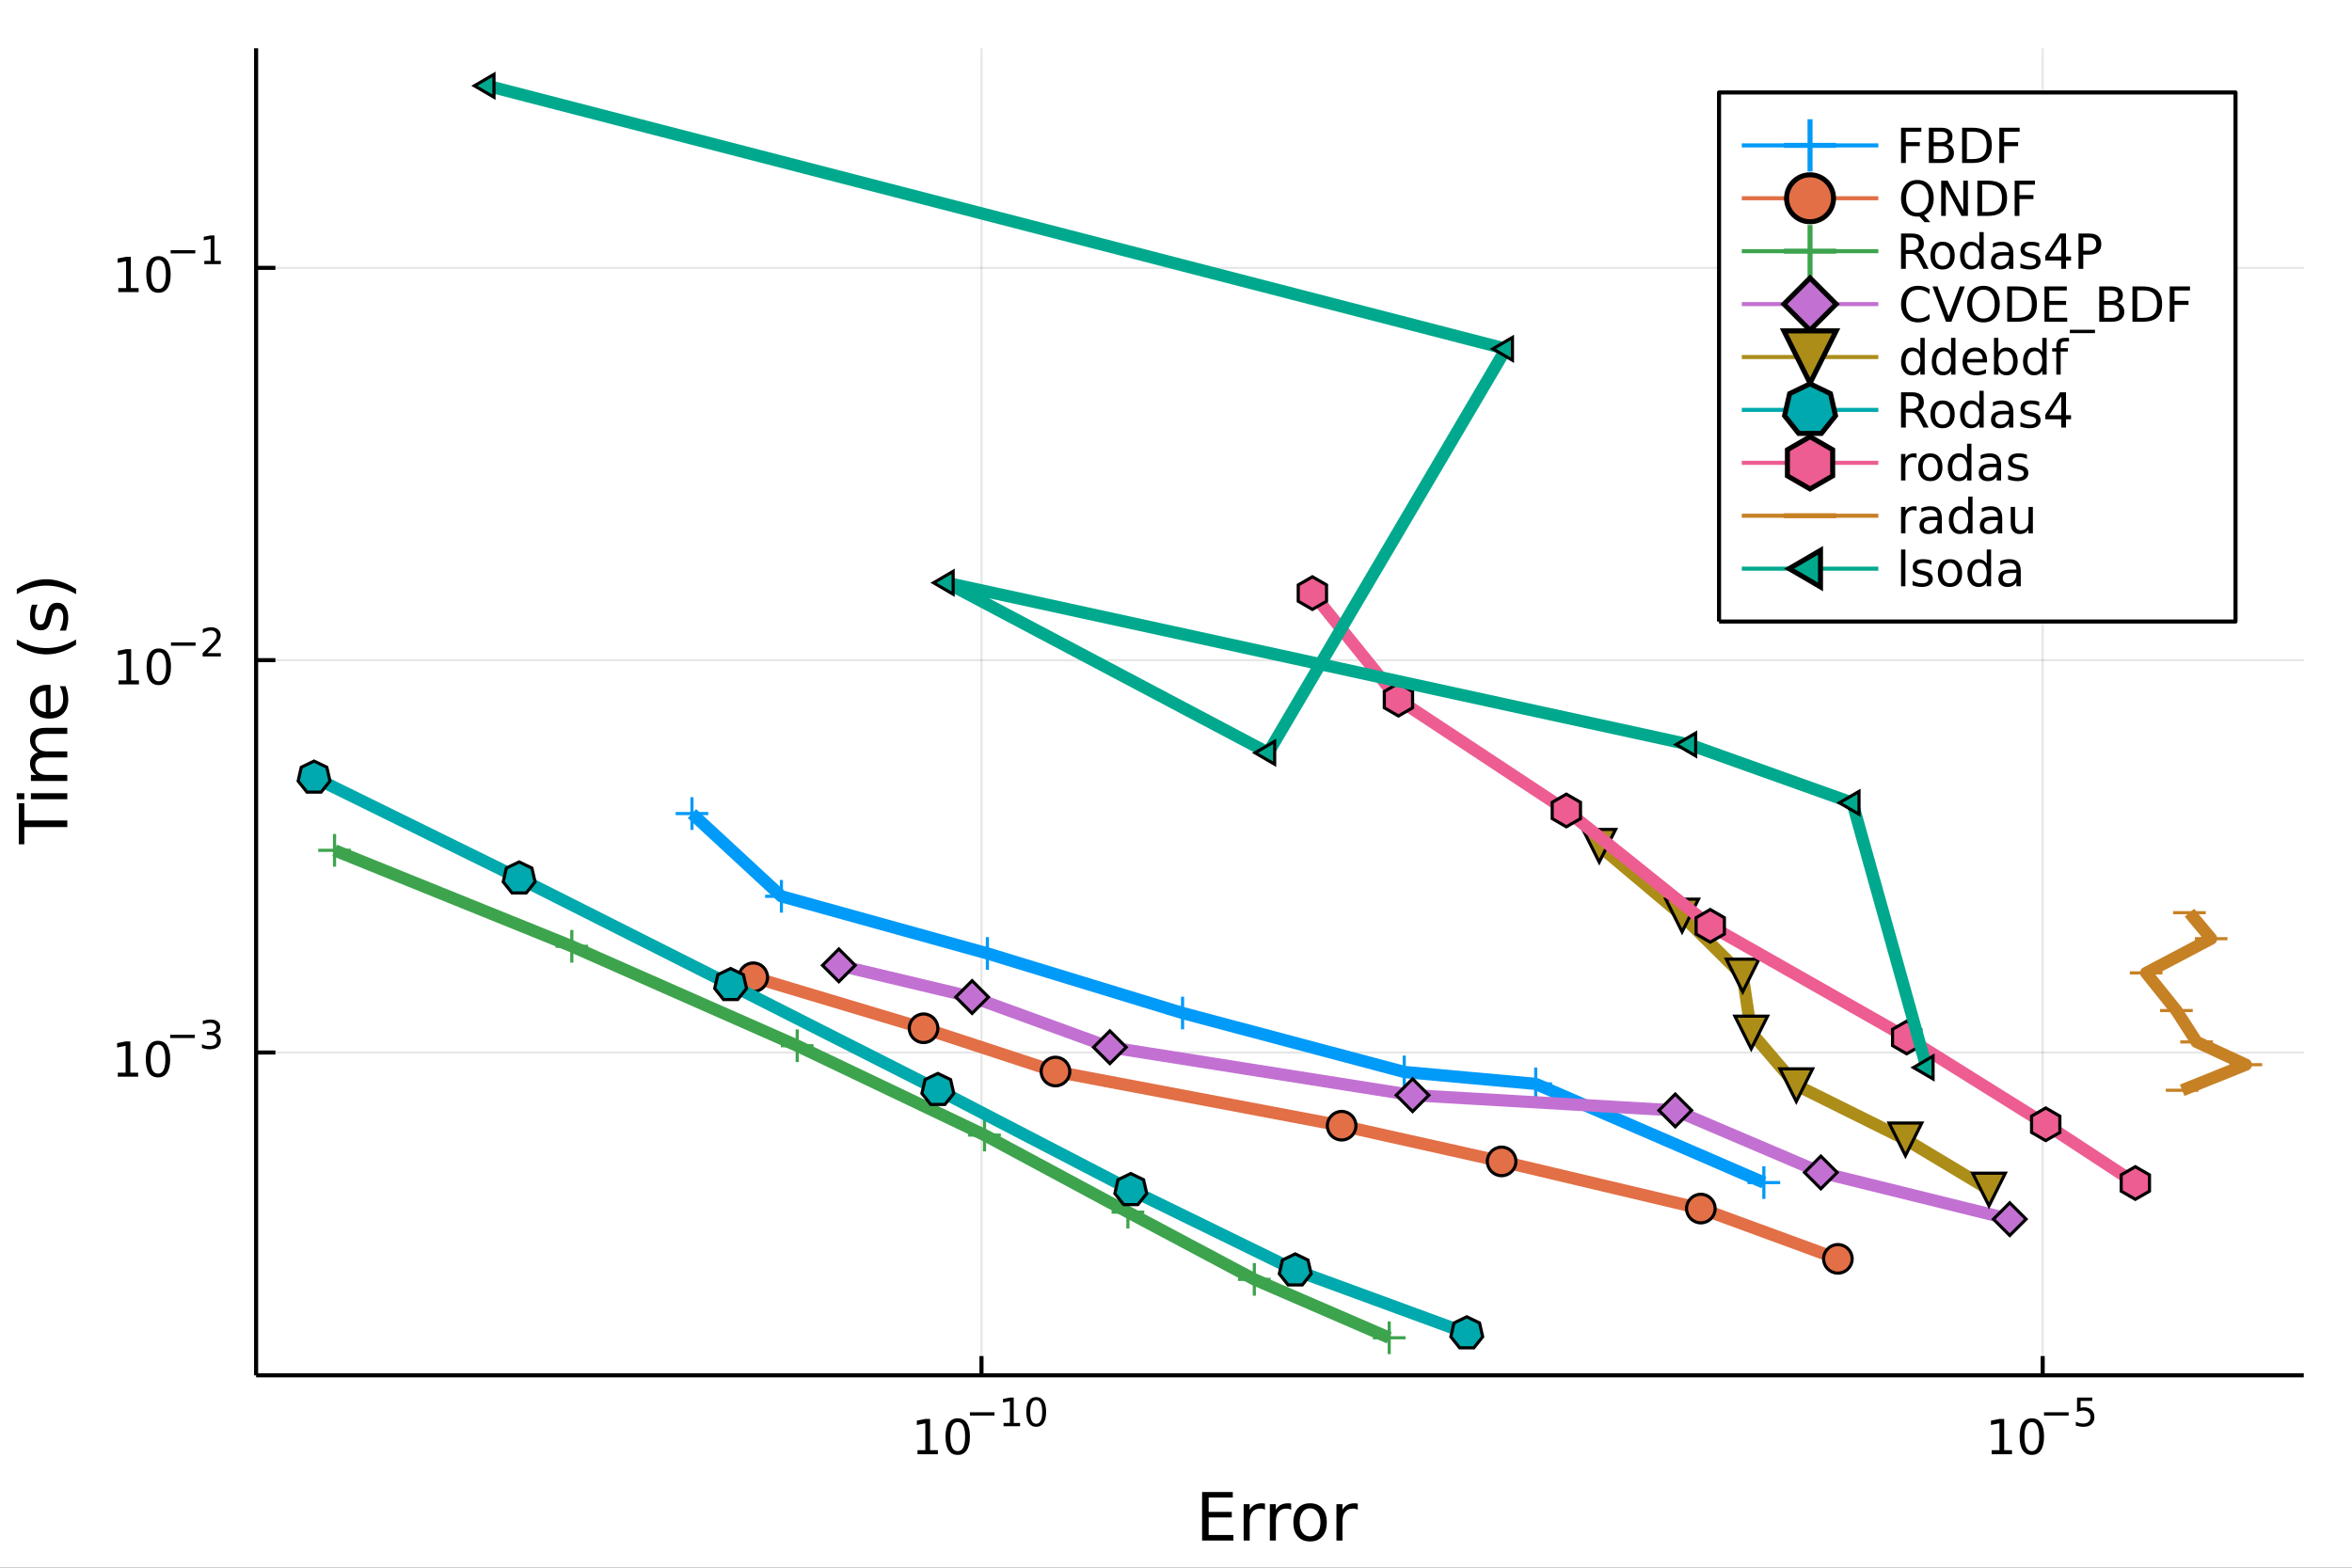 <?xml version="1.0" encoding="utf-8"?>
<svg xmlns="http://www.w3.org/2000/svg" xmlns:xlink="http://www.w3.org/1999/xlink" width="576" height="384" viewBox="0 0 2304 1536">
<rect x="0" y="0" width="2304" height="1536" fill="#333333" stroke="none"/>
<defs>
  <clipPath id="clip120">
    <rect x="0" y="0" width="2304" height="1536"/>
  </clipPath>
</defs>
<path clip-path="url(#clip120)" d="
M0 1536 L2304 1536 L2304 0 L0 0  Z
  " fill="#ffffff" fill-rule="evenodd" fill-opacity="1"/>
<defs>
  <clipPath id="clip121">
    <rect x="460" y="0" width="1614" height="1536"/>
  </clipPath>
</defs>
<path clip-path="url(#clip120)" d="
M250.882 1347.54 L2256.76 1347.54 L2256.76 47.244 L250.882 47.244  Z
  " fill="#ffffff" fill-rule="evenodd" fill-opacity="1"/>
<defs>
  <clipPath id="clip122">
    <rect x="250" y="47" width="2007" height="1301"/>
  </clipPath>
</defs>
<polyline clip-path="url(#clip122)" style="stroke:#000000; stroke-linecap:butt; stroke-linejoin:round; stroke-width:2; stroke-opacity:0.1; fill:none" points="
  961.453,1347.54 961.453,47.244 
  "/>
<polyline clip-path="url(#clip122)" style="stroke:#000000; stroke-linecap:butt; stroke-linejoin:round; stroke-width:2; stroke-opacity:0.1; fill:none" points="
  2001,1347.54 2001,47.244 
  "/>
<polyline clip-path="url(#clip120)" style="stroke:#000000; stroke-linecap:butt; stroke-linejoin:round; stroke-width:4; stroke-opacity:1; fill:none" points="
  250.882,1347.54 2256.76,1347.54 
  "/>
<polyline clip-path="url(#clip120)" style="stroke:#000000; stroke-linecap:butt; stroke-linejoin:round; stroke-width:4; stroke-opacity:1; fill:none" points="
  961.453,1347.54 961.453,1328.64 
  "/>
<polyline clip-path="url(#clip120)" style="stroke:#000000; stroke-linecap:butt; stroke-linejoin:round; stroke-width:4; stroke-opacity:1; fill:none" points="
  2001,1347.54 2001,1328.64 
  "/>
<path clip-path="url(#clip120)" d="M898.816 1420.89 L906.455 1420.89 L906.455 1394.53 L898.145 1396.19 L898.145 1391.94 L906.409 1390.27 L911.085 1390.27 L911.085 1420.89 L918.723 1420.89 L918.723 1424.83 L898.816 1424.83 L898.816 1420.89 Z" fill="#000000" fill-rule="evenodd" fill-opacity="1" /><path clip-path="url(#clip120)" d="M938.168 1393.35 Q934.557 1393.35 932.728 1396.91 Q930.922 1400.45 930.922 1407.58 Q930.922 1414.69 932.728 1418.25 Q934.557 1421.8 938.168 1421.8 Q941.802 1421.8 943.608 1418.25 Q945.436 1414.69 945.436 1407.58 Q945.436 1400.45 943.608 1396.91 Q941.802 1393.35 938.168 1393.35 M938.168 1389.64 Q943.978 1389.64 947.033 1394.25 Q950.112 1398.83 950.112 1407.58 Q950.112 1416.31 947.033 1420.92 Q943.978 1425.5 938.168 1425.5 Q932.358 1425.5 929.279 1420.92 Q926.223 1416.31 926.223 1407.58 Q926.223 1398.83 929.279 1394.25 Q932.358 1389.64 938.168 1389.64 Z" fill="#000000" fill-rule="evenodd" fill-opacity="1" /><path clip-path="url(#clip120)" d="M950.112 1383.74 L974.224 1383.74 L974.224 1386.94 L950.112 1386.94 L950.112 1383.74 Z" fill="#000000" fill-rule="evenodd" fill-opacity="1" /><path clip-path="url(#clip120)" d="M983.082 1394.22 L989.289 1394.22 L989.289 1372.8 L982.537 1374.15 L982.537 1370.69 L989.251 1369.34 L993.05 1369.34 L993.05 1394.22 L999.257 1394.22 L999.257 1397.42 L983.082 1397.42 L983.082 1394.22 Z" fill="#000000" fill-rule="evenodd" fill-opacity="1" /><path clip-path="url(#clip120)" d="M1015.06 1371.84 Q1012.12 1371.84 1010.64 1374.74 Q1009.17 1377.61 1009.17 1383.41 Q1009.17 1389.18 1010.64 1392.08 Q1012.12 1394.95 1015.06 1394.95 Q1018.01 1394.95 1019.48 1392.08 Q1020.96 1389.18 1020.96 1383.41 Q1020.96 1377.61 1019.48 1374.74 Q1018.01 1371.84 1015.06 1371.84 M1015.06 1368.83 Q1019.78 1368.83 1022.26 1372.57 Q1024.76 1376.3 1024.76 1383.41 Q1024.76 1390.5 1022.26 1394.24 Q1019.78 1397.96 1015.06 1397.96 Q1010.33 1397.96 1007.83 1394.24 Q1005.35 1390.5 1005.35 1383.41 Q1005.35 1376.3 1007.83 1372.57 Q1010.33 1368.83 1015.06 1368.83 Z" fill="#000000" fill-rule="evenodd" fill-opacity="1" /><path clip-path="url(#clip120)" d="M1951.02 1420.89 L1958.66 1420.89 L1958.66 1394.53 L1950.35 1396.19 L1950.35 1391.94 L1958.61 1390.27 L1963.29 1390.27 L1963.29 1420.89 L1970.93 1420.89 L1970.93 1424.83 L1951.02 1424.83 L1951.02 1420.89 Z" fill="#000000" fill-rule="evenodd" fill-opacity="1" /><path clip-path="url(#clip120)" d="M1990.37 1393.35 Q1986.76 1393.35 1984.93 1396.91 Q1983.12 1400.45 1983.12 1407.58 Q1983.12 1414.69 1984.93 1418.25 Q1986.76 1421.8 1990.37 1421.8 Q1994 1421.8 1995.81 1418.25 Q1997.64 1414.69 1997.64 1407.58 Q1997.64 1400.45 1995.81 1396.91 Q1994 1393.35 1990.37 1393.35 M1990.37 1389.64 Q1996.18 1389.64 1999.24 1394.25 Q2002.31 1398.83 2002.31 1407.58 Q2002.31 1416.31 1999.24 1420.92 Q1996.18 1425.5 1990.37 1425.5 Q1984.56 1425.5 1981.48 1420.92 Q1978.42 1416.31 1978.42 1407.58 Q1978.42 1398.83 1981.48 1394.25 Q1984.56 1389.64 1990.37 1389.64 Z" fill="#000000" fill-rule="evenodd" fill-opacity="1" /><path clip-path="url(#clip120)" d="M2002.31 1383.74 L2026.43 1383.74 L2026.43 1386.94 L2002.31 1386.94 L2002.31 1383.74 Z" fill="#000000" fill-rule="evenodd" fill-opacity="1" /><path clip-path="url(#clip120)" d="M2034.66 1369.34 L2049.58 1369.34 L2049.58 1372.54 L2038.14 1372.54 L2038.14 1379.42 Q2038.97 1379.14 2039.8 1379.01 Q2040.63 1378.85 2041.45 1378.85 Q2046.15 1378.85 2048.9 1381.43 Q2051.65 1384.01 2051.65 1388.41 Q2051.65 1392.94 2048.83 1395.46 Q2046 1397.96 2040.87 1397.96 Q2039.1 1397.96 2037.26 1397.66 Q2035.43 1397.36 2033.48 1396.76 L2033.48 1392.94 Q2035.17 1393.86 2036.98 1394.31 Q2038.78 1394.77 2040.79 1394.77 Q2044.05 1394.77 2045.95 1393.05 Q2047.85 1391.34 2047.85 1388.41 Q2047.85 1385.48 2045.95 1383.76 Q2044.05 1382.05 2040.79 1382.05 Q2039.27 1382.05 2037.75 1382.39 Q2036.24 1382.73 2034.66 1383.44 L2034.66 1369.34 Z" fill="#000000" fill-rule="evenodd" fill-opacity="1" /><path clip-path="url(#clip120)" d="M1177.57 1461.87 L1207.62 1461.87 L1207.62 1467.28 L1184 1467.28 L1184 1481.34 L1206.63 1481.34 L1206.63 1486.76 L1184 1486.76 L1184 1503.97 L1208.19 1503.97 L1208.19 1509.39 L1177.57 1509.39 L1177.57 1461.87 Z" fill="#000000" fill-rule="evenodd" fill-opacity="1" /><path clip-path="url(#clip120)" d="M1239.16 1479.21 Q1238.18 1478.64 1237 1478.38 Q1235.85 1478.1 1234.45 1478.1 Q1229.49 1478.1 1226.81 1481.34 Q1224.17 1484.56 1224.17 1490.61 L1224.17 1509.39 L1218.28 1509.39 L1218.28 1473.74 L1224.17 1473.74 L1224.17 1479.28 Q1226.02 1476.03 1228.98 1474.47 Q1231.94 1472.88 1236.17 1472.88 Q1236.77 1472.88 1237.51 1472.97 Q1238.24 1473.04 1239.13 1473.2 L1239.16 1479.21 Z" fill="#000000" fill-rule="evenodd" fill-opacity="1" /><path clip-path="url(#clip120)" d="M1264.82 1479.21 Q1263.83 1478.64 1262.65 1478.38 Q1261.51 1478.1 1260.11 1478.1 Q1255.14 1478.1 1252.47 1481.34 Q1249.82 1484.56 1249.82 1490.61 L1249.82 1509.39 L1243.94 1509.39 L1243.94 1473.74 L1249.82 1473.74 L1249.82 1479.28 Q1251.67 1476.03 1254.63 1474.47 Q1257.59 1472.88 1261.82 1472.88 Q1262.43 1472.88 1263.16 1472.97 Q1263.89 1473.04 1264.78 1473.2 L1264.82 1479.21 Z" fill="#000000" fill-rule="evenodd" fill-opacity="1" /><path clip-path="url(#clip120)" d="M1283.34 1477.84 Q1278.63 1477.84 1275.89 1481.54 Q1273.15 1485.2 1273.15 1491.59 Q1273.15 1497.99 1275.86 1501.68 Q1278.6 1505.34 1283.34 1505.34 Q1288.02 1505.34 1290.76 1501.65 Q1293.49 1497.96 1293.49 1491.59 Q1293.49 1485.26 1290.76 1481.57 Q1288.02 1477.84 1283.34 1477.84 M1283.34 1472.88 Q1290.98 1472.88 1295.34 1477.84 Q1299.7 1482.81 1299.7 1491.59 Q1299.7 1500.35 1295.34 1505.34 Q1290.98 1510.31 1283.34 1510.31 Q1275.67 1510.31 1271.31 1505.34 Q1266.98 1500.35 1266.98 1491.59 Q1266.98 1482.81 1271.31 1477.84 Q1275.67 1472.88 1283.34 1472.88 Z" fill="#000000" fill-rule="evenodd" fill-opacity="1" /><path clip-path="url(#clip120)" d="M1330.06 1479.21 Q1329.08 1478.64 1327.9 1478.38 Q1326.75 1478.1 1325.35 1478.1 Q1320.39 1478.1 1317.71 1481.34 Q1315.07 1484.56 1315.07 1490.61 L1315.07 1509.39 L1309.18 1509.39 L1309.18 1473.74 L1315.07 1473.74 L1315.07 1479.28 Q1316.92 1476.03 1319.88 1474.47 Q1322.84 1472.88 1327.07 1472.88 Q1327.68 1472.88 1328.41 1472.97 Q1329.14 1473.04 1330.03 1473.2 L1330.06 1479.21 Z" fill="#000000" fill-rule="evenodd" fill-opacity="1" /><polyline clip-path="url(#clip122)" style="stroke:#000000; stroke-linecap:butt; stroke-linejoin:round; stroke-width:2; stroke-opacity:0.1; fill:none" points="
  250.882,1031.23 2256.76,1031.23 
  "/>
<polyline clip-path="url(#clip122)" style="stroke:#000000; stroke-linecap:butt; stroke-linejoin:round; stroke-width:2; stroke-opacity:0.1; fill:none" points="
  250.882,646.834 2256.76,646.834 
  "/>
<polyline clip-path="url(#clip122)" style="stroke:#000000; stroke-linecap:butt; stroke-linejoin:round; stroke-width:2; stroke-opacity:0.1; fill:none" points="
  250.882,262.442 2256.76,262.442 
  "/>
<polyline clip-path="url(#clip120)" style="stroke:#000000; stroke-linecap:butt; stroke-linejoin:round; stroke-width:4; stroke-opacity:1; fill:none" points="
  250.882,1347.54 250.882,47.244 
  "/>
<polyline clip-path="url(#clip120)" style="stroke:#000000; stroke-linecap:butt; stroke-linejoin:round; stroke-width:4; stroke-opacity:1; fill:none" points="
  250.882,1031.23 269.78,1031.23 
  "/>
<polyline clip-path="url(#clip120)" style="stroke:#000000; stroke-linecap:butt; stroke-linejoin:round; stroke-width:4; stroke-opacity:1; fill:none" points="
  250.882,646.834 269.78,646.834 
  "/>
<polyline clip-path="url(#clip120)" style="stroke:#000000; stroke-linecap:butt; stroke-linejoin:round; stroke-width:4; stroke-opacity:1; fill:none" points="
  250.882,262.442 269.78,262.442 
  "/>
<path clip-path="url(#clip120)" d="M115.411 1051.02 L123.05 1051.02 L123.05 1024.65 L114.74 1026.32 L114.74 1022.06 L123.004 1020.39 L127.68 1020.39 L127.68 1051.02 L135.319 1051.02 L135.319 1054.95 L115.411 1054.95 L115.411 1051.02 Z" fill="#000000" fill-rule="evenodd" fill-opacity="1" /><path clip-path="url(#clip120)" d="M154.763 1023.47 Q151.152 1023.47 149.323 1027.04 Q147.518 1030.58 147.518 1037.71 Q147.518 1044.82 149.323 1048.38 Q151.152 1051.92 154.763 1051.92 Q158.397 1051.92 160.203 1048.38 Q162.032 1044.82 162.032 1037.71 Q162.032 1030.58 160.203 1027.04 Q158.397 1023.47 154.763 1023.47 M154.763 1019.77 Q160.573 1019.77 163.629 1024.38 Q166.707 1028.96 166.707 1037.71 Q166.707 1046.44 163.629 1051.04 Q160.573 1055.63 154.763 1055.63 Q148.953 1055.63 145.874 1051.04 Q142.819 1046.44 142.819 1037.71 Q142.819 1028.96 145.874 1024.38 Q148.953 1019.77 154.763 1019.77 Z" fill="#000000" fill-rule="evenodd" fill-opacity="1" /><path clip-path="url(#clip120)" d="M166.707 1013.87 L190.819 1013.87 L190.819 1017.07 L166.707 1017.07 L166.707 1013.87 Z" fill="#000000" fill-rule="evenodd" fill-opacity="1" /><path clip-path="url(#clip120)" d="M210.53 1012.4 Q213.257 1012.99 214.78 1014.83 Q216.322 1016.67 216.322 1019.38 Q216.322 1023.54 213.464 1025.81 Q210.605 1028.09 205.339 1028.09 Q203.571 1028.09 201.69 1027.73 Q199.828 1027.39 197.834 1026.7 L197.834 1023.03 Q199.414 1023.95 201.295 1024.42 Q203.176 1024.89 205.226 1024.89 Q208.799 1024.89 210.661 1023.48 Q212.542 1022.07 212.542 1019.38 Q212.542 1016.9 210.793 1015.51 Q209.063 1014.1 205.959 1014.1 L202.687 1014.1 L202.687 1010.97 L206.11 1010.97 Q208.912 1010.97 210.398 1009.86 Q211.884 1008.74 211.884 1006.63 Q211.884 1004.47 210.341 1003.32 Q208.818 1002.15 205.959 1002.15 Q204.398 1002.15 202.612 1002.49 Q200.825 1002.83 198.681 1003.55 L198.681 1000.16 Q200.844 999.558 202.724 999.257 Q204.624 998.956 206.298 998.956 Q210.624 998.956 213.144 1000.93 Q215.664 1002.89 215.664 1006.23 Q215.664 1008.57 214.329 1010.18 Q212.993 1011.78 210.53 1012.4 Z" fill="#000000" fill-rule="evenodd" fill-opacity="1" /><path clip-path="url(#clip120)" d="M116.183 666.627 L123.821 666.627 L123.821 640.261 L115.511 641.928 L115.511 637.668 L123.775 636.002 L128.451 636.002 L128.451 666.627 L136.09 666.627 L136.09 670.562 L116.183 670.562 L116.183 666.627 Z" fill="#000000" fill-rule="evenodd" fill-opacity="1" /><path clip-path="url(#clip120)" d="M155.534 639.08 Q151.923 639.08 150.094 642.645 Q148.289 646.187 148.289 653.317 Q148.289 660.423 150.094 663.988 Q151.923 667.529 155.534 667.529 Q159.168 667.529 160.974 663.988 Q162.803 660.423 162.803 653.317 Q162.803 646.187 160.974 642.645 Q159.168 639.08 155.534 639.08 M155.534 635.377 Q161.344 635.377 164.4 639.983 Q167.479 644.567 167.479 653.317 Q167.479 662.043 164.4 666.65 Q161.344 671.233 155.534 671.233 Q149.724 671.233 146.645 666.65 Q143.59 662.043 143.59 653.317 Q143.59 644.567 146.645 639.983 Q149.724 635.377 155.534 635.377 Z" fill="#000000" fill-rule="evenodd" fill-opacity="1" /><path clip-path="url(#clip120)" d="M167.479 629.478 L191.59 629.478 L191.59 632.675 L167.479 632.675 L167.479 629.478 Z" fill="#000000" fill-rule="evenodd" fill-opacity="1" /><path clip-path="url(#clip120)" d="M203.063 639.954 L216.322 639.954 L216.322 643.151 L198.493 643.151 L198.493 639.954 Q200.655 637.716 204.379 633.954 Q208.122 630.174 209.081 629.083 Q210.906 627.033 211.62 625.623 Q212.354 624.193 212.354 622.82 Q212.354 620.582 210.774 619.171 Q209.213 617.761 206.693 617.761 Q204.906 617.761 202.912 618.382 Q200.938 619.002 198.681 620.262 L198.681 616.426 Q200.975 615.504 202.969 615.034 Q204.962 614.564 206.618 614.564 Q210.981 614.564 213.576 616.745 Q216.172 618.927 216.172 622.576 Q216.172 624.306 215.514 625.867 Q214.874 627.409 213.163 629.516 Q212.692 630.061 210.172 632.675 Q207.652 635.271 203.063 639.954 Z" fill="#000000" fill-rule="evenodd" fill-opacity="1" /><path clip-path="url(#clip120)" d="M115.882 282.234 L123.52 282.234 L123.52 255.868 L115.21 257.535 L115.21 253.276 L123.474 251.609 L128.15 251.609 L128.15 282.234 L135.789 282.234 L135.789 286.169 L115.882 286.169 L115.882 282.234 Z" fill="#000000" fill-rule="evenodd" fill-opacity="1" /><path clip-path="url(#clip120)" d="M155.233 254.688 Q151.622 254.688 149.793 258.253 Q147.988 261.794 147.988 268.924 Q147.988 276.03 149.793 279.595 Q151.622 283.137 155.233 283.137 Q158.868 283.137 160.673 279.595 Q162.502 276.03 162.502 268.924 Q162.502 261.794 160.673 258.253 Q158.868 254.688 155.233 254.688 M155.233 250.984 Q161.043 250.984 164.099 255.591 Q167.178 260.174 167.178 268.924 Q167.178 277.651 164.099 282.257 Q161.043 286.84 155.233 286.84 Q149.423 286.84 146.344 282.257 Q143.289 277.651 143.289 268.924 Q143.289 260.174 146.344 255.591 Q149.423 250.984 155.233 250.984 Z" fill="#000000" fill-rule="evenodd" fill-opacity="1" /><path clip-path="url(#clip120)" d="M167.178 245.086 L191.289 245.086 L191.289 248.283 L167.178 248.283 L167.178 245.086 Z" fill="#000000" fill-rule="evenodd" fill-opacity="1" /><path clip-path="url(#clip120)" d="M200.148 255.561 L206.354 255.561 L206.354 234.139 L199.602 235.494 L199.602 232.033 L206.317 230.679 L210.116 230.679 L210.116 255.561 L216.322 255.561 L216.322 258.759 L200.148 258.759 L200.148 255.561 Z" fill="#000000" fill-rule="evenodd" fill-opacity="1" /><path clip-path="url(#clip120)" d="M18.404 827.219 L18.404 787.02 L23.815 787.02 L23.815 803.889 L65.924 803.889 L65.924 810.35 L23.815 810.35 L23.815 827.219 L18.404 827.219 Z" fill="#000000" fill-rule="evenodd" fill-opacity="1" /><path clip-path="url(#clip120)" d="M30.276 783.073 L30.276 777.216 L65.924 777.216 L65.924 783.073 L30.276 783.073 M16.399 783.073 L16.399 777.216 L23.815 777.216 L23.815 783.073 L16.399 783.073 Z" fill="#000000" fill-rule="evenodd" fill-opacity="1" /><path clip-path="url(#clip120)" d="M37.119 737.208 Q33.173 735.012 31.295 731.956 Q29.417 728.901 29.417 724.763 Q29.417 719.193 33.332 716.169 Q37.215 713.145 44.408 713.145 L65.924 713.145 L65.924 719.034 L44.599 719.034 Q39.475 719.034 36.992 720.848 Q34.509 722.662 34.509 726.386 Q34.509 730.938 37.533 733.579 Q40.557 736.221 45.777 736.221 L65.924 736.221 L65.924 742.109 L44.599 742.109 Q39.443 742.109 36.992 743.924 Q34.509 745.738 34.509 749.526 Q34.509 754.013 37.565 756.655 Q40.589 759.297 45.777 759.297 L65.924 759.297 L65.924 765.185 L30.276 765.185 L30.276 759.297 L35.814 759.297 Q32.536 757.292 30.976 754.491 Q29.417 751.69 29.417 747.839 Q29.417 743.956 31.39 741.25 Q33.364 738.513 37.119 737.208 Z" fill="#000000" fill-rule="evenodd" fill-opacity="1" /><path clip-path="url(#clip120)" d="M46.636 670.973 L49.501 670.973 L49.501 697.9 Q55.548 697.518 58.731 694.271 Q61.882 690.993 61.882 685.168 Q61.882 681.794 61.054 678.643 Q60.227 675.461 58.572 672.341 L64.11 672.341 Q65.447 675.492 66.147 678.803 Q66.847 682.113 66.847 685.518 Q66.847 694.048 61.882 699.045 Q56.917 704.011 48.45 704.011 Q39.697 704.011 34.573 699.3 Q29.417 694.558 29.417 686.537 Q29.417 679.344 34.064 675.174 Q38.679 670.973 46.636 670.973 M44.917 676.829 Q40.111 676.893 37.247 679.535 Q34.382 682.145 34.382 686.473 Q34.382 691.375 37.151 694.335 Q39.92 697.263 44.949 697.709 L44.917 676.829 Z" fill="#000000" fill-rule="evenodd" fill-opacity="1" /><path clip-path="url(#clip120)" d="M16.463 626.572 Q23.783 630.837 30.945 632.906 Q38.106 634.975 45.458 634.975 Q52.811 634.975 60.036 632.906 Q67.229 630.805 74.518 626.572 L74.518 631.664 Q67.038 636.439 59.813 638.826 Q52.588 641.181 45.458 641.181 Q38.361 641.181 31.167 638.826 Q23.974 636.471 16.463 631.664 L16.463 626.572 Z" fill="#000000" fill-rule="evenodd" fill-opacity="1" /><path clip-path="url(#clip120)" d="M31.326 592.484 L36.865 592.484 Q35.592 594.966 34.955 597.64 Q34.318 600.313 34.318 603.178 Q34.318 607.538 35.655 609.735 Q36.992 611.899 39.666 611.899 Q41.703 611.899 42.88 610.339 Q44.026 608.78 45.077 604.069 L45.522 602.064 Q46.859 595.826 49.31 593.216 Q51.729 590.574 56.089 590.574 Q61.054 590.574 63.951 594.521 Q66.847 598.435 66.847 605.31 Q66.847 608.175 66.274 611.294 Q65.733 614.382 64.619 617.819 L58.572 617.819 Q60.259 614.573 61.118 611.422 Q61.946 608.27 61.946 605.183 Q61.946 601.045 60.545 598.817 Q59.113 596.589 56.535 596.589 Q54.148 596.589 52.874 598.213 Q51.601 599.804 50.424 605.247 L49.946 607.284 Q48.8 612.726 46.445 615.145 Q44.058 617.564 39.92 617.564 Q34.891 617.564 32.154 614 Q29.417 610.435 29.417 603.878 Q29.417 600.632 29.894 597.767 Q30.372 594.902 31.326 592.484 Z" fill="#000000" fill-rule="evenodd" fill-opacity="1" /><path clip-path="url(#clip120)" d="M16.463 582.171 L16.463 577.079 Q23.974 572.304 31.167 569.949 Q38.361 567.562 45.458 567.562 Q52.588 567.562 59.813 569.949 Q67.038 572.304 74.518 577.079 L74.518 582.171 Q67.229 577.938 60.036 575.869 Q52.811 573.768 45.458 573.768 Q38.106 573.768 30.945 575.869 Q23.783 577.938 16.463 582.171 Z" fill="#000000" fill-rule="evenodd" fill-opacity="1" /><polyline clip-path="url(#clip122)" style="stroke:#009af9; stroke-linecap:butt; stroke-linejoin:round; stroke-width:12; stroke-opacity:1; fill:none" points="
  1727.85,1158.68 1504.38,1061.99 1375.58,1050.3 1158.42,992.534 967.258,934.163 765.465,878.178 677.837,797.111 
  "/>
<line clip-path="url(#clip122)" x1="1727.85" y1="1158.68" x2="1727.85" y2="1142.68" style="stroke:#009af9; stroke-width:3.072; stroke-opacity:1"/>
<line clip-path="url(#clip122)" x1="1727.85" y1="1158.68" x2="1711.85" y2="1158.68" style="stroke:#009af9; stroke-width:3.072; stroke-opacity:1"/>
<line clip-path="url(#clip122)" x1="1727.85" y1="1158.68" x2="1727.85" y2="1174.68" style="stroke:#009af9; stroke-width:3.072; stroke-opacity:1"/>
<line clip-path="url(#clip122)" x1="1727.85" y1="1158.68" x2="1743.85" y2="1158.68" style="stroke:#009af9; stroke-width:3.072; stroke-opacity:1"/>
<line clip-path="url(#clip122)" x1="1504.38" y1="1061.99" x2="1504.38" y2="1045.99" style="stroke:#009af9; stroke-width:3.072; stroke-opacity:1"/>
<line clip-path="url(#clip122)" x1="1504.38" y1="1061.99" x2="1488.38" y2="1061.99" style="stroke:#009af9; stroke-width:3.072; stroke-opacity:1"/>
<line clip-path="url(#clip122)" x1="1504.38" y1="1061.99" x2="1504.38" y2="1077.99" style="stroke:#009af9; stroke-width:3.072; stroke-opacity:1"/>
<line clip-path="url(#clip122)" x1="1504.38" y1="1061.99" x2="1520.38" y2="1061.99" style="stroke:#009af9; stroke-width:3.072; stroke-opacity:1"/>
<line clip-path="url(#clip122)" x1="1375.58" y1="1050.3" x2="1375.58" y2="1034.3" style="stroke:#009af9; stroke-width:3.072; stroke-opacity:1"/>
<line clip-path="url(#clip122)" x1="1375.58" y1="1050.3" x2="1359.58" y2="1050.3" style="stroke:#009af9; stroke-width:3.072; stroke-opacity:1"/>
<line clip-path="url(#clip122)" x1="1375.58" y1="1050.3" x2="1375.58" y2="1066.3" style="stroke:#009af9; stroke-width:3.072; stroke-opacity:1"/>
<line clip-path="url(#clip122)" x1="1375.58" y1="1050.3" x2="1391.58" y2="1050.3" style="stroke:#009af9; stroke-width:3.072; stroke-opacity:1"/>
<line clip-path="url(#clip122)" x1="1158.42" y1="992.534" x2="1158.42" y2="976.534" style="stroke:#009af9; stroke-width:3.072; stroke-opacity:1"/>
<line clip-path="url(#clip122)" x1="1158.42" y1="992.534" x2="1142.42" y2="992.534" style="stroke:#009af9; stroke-width:3.072; stroke-opacity:1"/>
<line clip-path="url(#clip122)" x1="1158.42" y1="992.534" x2="1158.42" y2="1008.53" style="stroke:#009af9; stroke-width:3.072; stroke-opacity:1"/>
<line clip-path="url(#clip122)" x1="1158.42" y1="992.534" x2="1174.42" y2="992.534" style="stroke:#009af9; stroke-width:3.072; stroke-opacity:1"/>
<line clip-path="url(#clip122)" x1="967.258" y1="934.163" x2="967.258" y2="918.163" style="stroke:#009af9; stroke-width:3.072; stroke-opacity:1"/>
<line clip-path="url(#clip122)" x1="967.258" y1="934.163" x2="951.258" y2="934.163" style="stroke:#009af9; stroke-width:3.072; stroke-opacity:1"/>
<line clip-path="url(#clip122)" x1="967.258" y1="934.163" x2="967.258" y2="950.163" style="stroke:#009af9; stroke-width:3.072; stroke-opacity:1"/>
<line clip-path="url(#clip122)" x1="967.258" y1="934.163" x2="983.258" y2="934.163" style="stroke:#009af9; stroke-width:3.072; stroke-opacity:1"/>
<line clip-path="url(#clip122)" x1="765.465" y1="878.178" x2="765.465" y2="862.178" style="stroke:#009af9; stroke-width:3.072; stroke-opacity:1"/>
<line clip-path="url(#clip122)" x1="765.465" y1="878.178" x2="749.465" y2="878.178" style="stroke:#009af9; stroke-width:3.072; stroke-opacity:1"/>
<line clip-path="url(#clip122)" x1="765.465" y1="878.178" x2="765.465" y2="894.178" style="stroke:#009af9; stroke-width:3.072; stroke-opacity:1"/>
<line clip-path="url(#clip122)" x1="765.465" y1="878.178" x2="781.465" y2="878.178" style="stroke:#009af9; stroke-width:3.072; stroke-opacity:1"/>
<line clip-path="url(#clip122)" x1="677.837" y1="797.111" x2="677.837" y2="781.111" style="stroke:#009af9; stroke-width:3.072; stroke-opacity:1"/>
<line clip-path="url(#clip122)" x1="677.837" y1="797.111" x2="661.837" y2="797.111" style="stroke:#009af9; stroke-width:3.072; stroke-opacity:1"/>
<line clip-path="url(#clip122)" x1="677.837" y1="797.111" x2="677.837" y2="813.111" style="stroke:#009af9; stroke-width:3.072; stroke-opacity:1"/>
<line clip-path="url(#clip122)" x1="677.837" y1="797.111" x2="693.837" y2="797.111" style="stroke:#009af9; stroke-width:3.072; stroke-opacity:1"/>
<polyline clip-path="url(#clip122)" style="stroke:#e26f46; stroke-linecap:butt; stroke-linejoin:round; stroke-width:12; stroke-opacity:1; fill:none" points="
  1800.37,1233.41 1666.12,1184.14 1470.97,1137.93 1314.28,1102.95 1033.93,1049.88 904.714,1007.49 737.896,957.509 
  "/>
<circle clip-path="url(#clip122)" cx="1800.37" cy="1233.41" r="14" fill="#e26f46" fill-rule="evenodd" fill-opacity="1" stroke="#000000" stroke-opacity="1" stroke-width="3.072"/>
<circle clip-path="url(#clip122)" cx="1666.12" cy="1184.14" r="14" fill="#e26f46" fill-rule="evenodd" fill-opacity="1" stroke="#000000" stroke-opacity="1" stroke-width="3.072"/>
<circle clip-path="url(#clip122)" cx="1470.97" cy="1137.93" r="14" fill="#e26f46" fill-rule="evenodd" fill-opacity="1" stroke="#000000" stroke-opacity="1" stroke-width="3.072"/>
<circle clip-path="url(#clip122)" cx="1314.28" cy="1102.95" r="14" fill="#e26f46" fill-rule="evenodd" fill-opacity="1" stroke="#000000" stroke-opacity="1" stroke-width="3.072"/>
<circle clip-path="url(#clip122)" cx="1033.93" cy="1049.88" r="14" fill="#e26f46" fill-rule="evenodd" fill-opacity="1" stroke="#000000" stroke-opacity="1" stroke-width="3.072"/>
<circle clip-path="url(#clip122)" cx="904.714" cy="1007.49" r="14" fill="#e26f46" fill-rule="evenodd" fill-opacity="1" stroke="#000000" stroke-opacity="1" stroke-width="3.072"/>
<circle clip-path="url(#clip122)" cx="737.896" cy="957.509" r="14" fill="#e26f46" fill-rule="evenodd" fill-opacity="1" stroke="#000000" stroke-opacity="1" stroke-width="3.072"/>
<polyline clip-path="url(#clip122)" style="stroke:#3da44d; stroke-linecap:butt; stroke-linejoin:round; stroke-width:12; stroke-opacity:1; fill:none" points="
  1360.87,1310.74 1228.72,1253.52 1104.89,1187.65 964.417,1112.12 780.945,1024.6 560.156,927.167 327.718,833.136 
  "/>
<line clip-path="url(#clip122)" x1="1360.87" y1="1310.74" x2="1360.87" y2="1294.74" style="stroke:#3da44d; stroke-width:3.072; stroke-opacity:1"/>
<line clip-path="url(#clip122)" x1="1360.87" y1="1310.74" x2="1344.87" y2="1310.74" style="stroke:#3da44d; stroke-width:3.072; stroke-opacity:1"/>
<line clip-path="url(#clip122)" x1="1360.87" y1="1310.74" x2="1360.87" y2="1326.74" style="stroke:#3da44d; stroke-width:3.072; stroke-opacity:1"/>
<line clip-path="url(#clip122)" x1="1360.87" y1="1310.74" x2="1376.87" y2="1310.74" style="stroke:#3da44d; stroke-width:3.072; stroke-opacity:1"/>
<line clip-path="url(#clip122)" x1="1228.72" y1="1253.52" x2="1228.72" y2="1237.52" style="stroke:#3da44d; stroke-width:3.072; stroke-opacity:1"/>
<line clip-path="url(#clip122)" x1="1228.72" y1="1253.52" x2="1212.72" y2="1253.52" style="stroke:#3da44d; stroke-width:3.072; stroke-opacity:1"/>
<line clip-path="url(#clip122)" x1="1228.72" y1="1253.52" x2="1228.72" y2="1269.52" style="stroke:#3da44d; stroke-width:3.072; stroke-opacity:1"/>
<line clip-path="url(#clip122)" x1="1228.72" y1="1253.52" x2="1244.72" y2="1253.52" style="stroke:#3da44d; stroke-width:3.072; stroke-opacity:1"/>
<line clip-path="url(#clip122)" x1="1104.89" y1="1187.65" x2="1104.89" y2="1171.65" style="stroke:#3da44d; stroke-width:3.072; stroke-opacity:1"/>
<line clip-path="url(#clip122)" x1="1104.89" y1="1187.65" x2="1088.89" y2="1187.65" style="stroke:#3da44d; stroke-width:3.072; stroke-opacity:1"/>
<line clip-path="url(#clip122)" x1="1104.89" y1="1187.65" x2="1104.89" y2="1203.65" style="stroke:#3da44d; stroke-width:3.072; stroke-opacity:1"/>
<line clip-path="url(#clip122)" x1="1104.89" y1="1187.65" x2="1120.89" y2="1187.65" style="stroke:#3da44d; stroke-width:3.072; stroke-opacity:1"/>
<line clip-path="url(#clip122)" x1="964.417" y1="1112.12" x2="964.417" y2="1096.12" style="stroke:#3da44d; stroke-width:3.072; stroke-opacity:1"/>
<line clip-path="url(#clip122)" x1="964.417" y1="1112.12" x2="948.417" y2="1112.12" style="stroke:#3da44d; stroke-width:3.072; stroke-opacity:1"/>
<line clip-path="url(#clip122)" x1="964.417" y1="1112.12" x2="964.417" y2="1128.12" style="stroke:#3da44d; stroke-width:3.072; stroke-opacity:1"/>
<line clip-path="url(#clip122)" x1="964.417" y1="1112.12" x2="980.417" y2="1112.12" style="stroke:#3da44d; stroke-width:3.072; stroke-opacity:1"/>
<line clip-path="url(#clip122)" x1="780.945" y1="1024.6" x2="780.945" y2="1008.6" style="stroke:#3da44d; stroke-width:3.072; stroke-opacity:1"/>
<line clip-path="url(#clip122)" x1="780.945" y1="1024.6" x2="764.945" y2="1024.6" style="stroke:#3da44d; stroke-width:3.072; stroke-opacity:1"/>
<line clip-path="url(#clip122)" x1="780.945" y1="1024.6" x2="780.945" y2="1040.6" style="stroke:#3da44d; stroke-width:3.072; stroke-opacity:1"/>
<line clip-path="url(#clip122)" x1="780.945" y1="1024.6" x2="796.945" y2="1024.6" style="stroke:#3da44d; stroke-width:3.072; stroke-opacity:1"/>
<line clip-path="url(#clip122)" x1="560.156" y1="927.167" x2="560.156" y2="911.167" style="stroke:#3da44d; stroke-width:3.072; stroke-opacity:1"/>
<line clip-path="url(#clip122)" x1="560.156" y1="927.167" x2="544.156" y2="927.167" style="stroke:#3da44d; stroke-width:3.072; stroke-opacity:1"/>
<line clip-path="url(#clip122)" x1="560.156" y1="927.167" x2="560.156" y2="943.167" style="stroke:#3da44d; stroke-width:3.072; stroke-opacity:1"/>
<line clip-path="url(#clip122)" x1="560.156" y1="927.167" x2="576.156" y2="927.167" style="stroke:#3da44d; stroke-width:3.072; stroke-opacity:1"/>
<line clip-path="url(#clip122)" x1="327.718" y1="833.136" x2="327.718" y2="817.136" style="stroke:#3da44d; stroke-width:3.072; stroke-opacity:1"/>
<line clip-path="url(#clip122)" x1="327.718" y1="833.136" x2="311.718" y2="833.136" style="stroke:#3da44d; stroke-width:3.072; stroke-opacity:1"/>
<line clip-path="url(#clip122)" x1="327.718" y1="833.136" x2="327.718" y2="849.136" style="stroke:#3da44d; stroke-width:3.072; stroke-opacity:1"/>
<line clip-path="url(#clip122)" x1="327.718" y1="833.136" x2="343.718" y2="833.136" style="stroke:#3da44d; stroke-width:3.072; stroke-opacity:1"/>
<polyline clip-path="url(#clip122)" style="stroke:#c271d2; stroke-linecap:butt; stroke-linejoin:round; stroke-width:12; stroke-opacity:1; fill:none" points="
  1968.73,1194.48 1783.7,1148.77 1641.08,1087.97 1383.75,1073.05 1087.22,1026.08 952.264,976.901 821.732,945.833 
  "/>
<path clip-path="url(#clip122)" d="M1968.73 1178.48 L1952.73 1194.48 L1968.73 1210.48 L1984.73 1194.48 L1968.73 1178.48 Z" fill="#c271d2" fill-rule="evenodd" fill-opacity="1" stroke="#000000" stroke-opacity="1" stroke-width="3.072"/>
<path clip-path="url(#clip122)" d="M1783.7 1132.77 L1767.7 1148.77 L1783.7 1164.77 L1799.7 1148.77 L1783.7 1132.77 Z" fill="#c271d2" fill-rule="evenodd" fill-opacity="1" stroke="#000000" stroke-opacity="1" stroke-width="3.072"/>
<path clip-path="url(#clip122)" d="M1641.08 1071.97 L1625.08 1087.97 L1641.08 1103.97 L1657.08 1087.97 L1641.08 1071.97 Z" fill="#c271d2" fill-rule="evenodd" fill-opacity="1" stroke="#000000" stroke-opacity="1" stroke-width="3.072"/>
<path clip-path="url(#clip122)" d="M1383.75 1057.05 L1367.75 1073.05 L1383.75 1089.05 L1399.75 1073.05 L1383.75 1057.05 Z" fill="#c271d2" fill-rule="evenodd" fill-opacity="1" stroke="#000000" stroke-opacity="1" stroke-width="3.072"/>
<path clip-path="url(#clip122)" d="M1087.22 1010.08 L1071.22 1026.08 L1087.22 1042.08 L1103.22 1026.08 L1087.22 1010.08 Z" fill="#c271d2" fill-rule="evenodd" fill-opacity="1" stroke="#000000" stroke-opacity="1" stroke-width="3.072"/>
<path clip-path="url(#clip122)" d="M952.264 960.901 L936.264 976.901 L952.264 992.901 L968.264 976.901 L952.264 960.901 Z" fill="#c271d2" fill-rule="evenodd" fill-opacity="1" stroke="#000000" stroke-opacity="1" stroke-width="3.072"/>
<path clip-path="url(#clip122)" d="M821.732 929.833 L805.732 945.833 L821.732 961.833 L837.732 945.833 L821.732 929.833 Z" fill="#c271d2" fill-rule="evenodd" fill-opacity="1" stroke="#000000" stroke-opacity="1" stroke-width="3.072"/>
<polyline clip-path="url(#clip122)" style="stroke:#ac8d18; stroke-linecap:butt; stroke-linejoin:round; stroke-width:12; stroke-opacity:1; fill:none" points="
  1948.41,1165.48 1866.57,1116.33 1759.62,1063.25 1715.49,1011.63 1707.15,955.776 1647.77,897.002 1566.6,828.682 
  "/>
<path clip-path="url(#clip122)" d="M1964.41 1149.48 L1932.41 1149.48 L1948.41 1181.48 L1964.41 1149.48 Z" fill="#ac8d18" fill-rule="evenodd" fill-opacity="1" stroke="#000000" stroke-opacity="1" stroke-width="3.072"/>
<path clip-path="url(#clip122)" d="M1882.57 1100.33 L1850.57 1100.33 L1866.57 1132.33 L1882.57 1100.33 Z" fill="#ac8d18" fill-rule="evenodd" fill-opacity="1" stroke="#000000" stroke-opacity="1" stroke-width="3.072"/>
<path clip-path="url(#clip122)" d="M1775.62 1047.25 L1743.62 1047.25 L1759.62 1079.25 L1775.62 1047.25 Z" fill="#ac8d18" fill-rule="evenodd" fill-opacity="1" stroke="#000000" stroke-opacity="1" stroke-width="3.072"/>
<path clip-path="url(#clip122)" d="M1731.49 995.632 L1699.49 995.632 L1715.49 1027.63 L1731.49 995.632 Z" fill="#ac8d18" fill-rule="evenodd" fill-opacity="1" stroke="#000000" stroke-opacity="1" stroke-width="3.072"/>
<path clip-path="url(#clip122)" d="M1723.15 939.776 L1691.15 939.776 L1707.15 971.776 L1723.15 939.776 Z" fill="#ac8d18" fill-rule="evenodd" fill-opacity="1" stroke="#000000" stroke-opacity="1" stroke-width="3.072"/>
<path clip-path="url(#clip122)" d="M1663.77 881.002 L1631.77 881.002 L1647.77 913.002 L1663.77 881.002 Z" fill="#ac8d18" fill-rule="evenodd" fill-opacity="1" stroke="#000000" stroke-opacity="1" stroke-width="3.072"/>
<path clip-path="url(#clip122)" d="M1582.6 812.682 L1550.6 812.682 L1566.6 844.682 L1582.6 812.682 Z" fill="#ac8d18" fill-rule="evenodd" fill-opacity="1" stroke="#000000" stroke-opacity="1" stroke-width="3.072"/>
<polyline clip-path="url(#clip122)" style="stroke:#00a9ad; stroke-linecap:butt; stroke-linejoin:round; stroke-width:12; stroke-opacity:1; fill:none" points="
  1436.83,1306.18 1268.79,1244.55 1107.71,1165.83 918.692,1067.74 715.709,964.919 508.55,860.501 307.652,761.698 
  "/>
<path clip-path="url(#clip122)" d="M1436.83 1290.18 L1424.32 1296.22 L1421.23 1309.75 L1429.89 1320.6 L1443.77 1320.6 L1452.43 1309.75 L1449.34 1296.22 Z" fill="#00a9ad" fill-rule="evenodd" fill-opacity="1" stroke="#000000" stroke-opacity="1" stroke-width="3.072"/>
<path clip-path="url(#clip122)" d="M1268.79 1228.55 L1256.28 1234.58 L1253.19 1248.12 L1261.85 1258.97 L1275.74 1258.97 L1284.39 1248.12 L1281.31 1234.58 Z" fill="#00a9ad" fill-rule="evenodd" fill-opacity="1" stroke="#000000" stroke-opacity="1" stroke-width="3.072"/>
<path clip-path="url(#clip122)" d="M1107.71 1149.83 L1095.2 1155.86 L1092.11 1169.4 L1100.77 1180.25 L1114.66 1180.25 L1123.31 1169.4 L1120.22 1155.86 Z" fill="#00a9ad" fill-rule="evenodd" fill-opacity="1" stroke="#000000" stroke-opacity="1" stroke-width="3.072"/>
<path clip-path="url(#clip122)" d="M918.692 1051.74 L906.18 1057.77 L903.092 1071.31 L911.748 1082.16 L925.636 1082.16 L934.292 1071.31 L931.204 1057.77 Z" fill="#00a9ad" fill-rule="evenodd" fill-opacity="1" stroke="#000000" stroke-opacity="1" stroke-width="3.072"/>
<path clip-path="url(#clip122)" d="M715.709 948.919 L703.197 954.951 L700.109 968.487 L708.765 979.335 L722.653 979.335 L731.309 968.487 L728.221 954.951 Z" fill="#00a9ad" fill-rule="evenodd" fill-opacity="1" stroke="#000000" stroke-opacity="1" stroke-width="3.072"/>
<path clip-path="url(#clip122)" d="M508.55 844.501 L496.038 850.533 L492.95 864.069 L501.606 874.917 L515.494 874.917 L524.15 864.069 L521.062 850.533 Z" fill="#00a9ad" fill-rule="evenodd" fill-opacity="1" stroke="#000000" stroke-opacity="1" stroke-width="3.072"/>
<path clip-path="url(#clip122)" d="M307.652 745.698 L295.14 751.73 L292.052 765.266 L300.708 776.114 L314.596 776.114 L323.252 765.266 L320.164 751.73 Z" fill="#00a9ad" fill-rule="evenodd" fill-opacity="1" stroke="#000000" stroke-opacity="1" stroke-width="3.072"/>
<polyline clip-path="url(#clip122)" style="stroke:#ed5d92; stroke-linecap:butt; stroke-linejoin:round; stroke-width:12; stroke-opacity:1; fill:none" points="
  2091.76,1159.11 2003.97,1101.56 1867.78,1016.5 1675.34,907.147 1534.38,794.083 1369.91,685.504 1285.61,581.11 
  "/>
<path clip-path="url(#clip122)" d="M2091.76 1175.11 L2077.9 1167.11 L2077.9 1151.11 L2091.76 1143.11 L2105.61 1151.11 L2105.61 1167.11 Z" fill="#ed5d92" fill-rule="evenodd" fill-opacity="1" stroke="#000000" stroke-opacity="1" stroke-width="3.072"/>
<path clip-path="url(#clip122)" d="M2003.97 1117.56 L1990.11 1109.56 L1990.11 1093.56 L2003.97 1085.56 L2017.83 1093.56 L2017.83 1109.56 Z" fill="#ed5d92" fill-rule="evenodd" fill-opacity="1" stroke="#000000" stroke-opacity="1" stroke-width="3.072"/>
<path clip-path="url(#clip122)" d="M1867.78 1032.5 L1853.92 1024.5 L1853.92 1008.5 L1867.78 1000.5 L1881.63 1008.5 L1881.63 1024.5 Z" fill="#ed5d92" fill-rule="evenodd" fill-opacity="1" stroke="#000000" stroke-opacity="1" stroke-width="3.072"/>
<path clip-path="url(#clip122)" d="M1675.34 923.147 L1661.48 915.147 L1661.48 899.147 L1675.34 891.147 L1689.2 899.147 L1689.2 915.147 Z" fill="#ed5d92" fill-rule="evenodd" fill-opacity="1" stroke="#000000" stroke-opacity="1" stroke-width="3.072"/>
<path clip-path="url(#clip122)" d="M1534.38 810.083 L1520.53 802.083 L1520.53 786.083 L1534.38 778.083 L1548.24 786.083 L1548.24 802.083 Z" fill="#ed5d92" fill-rule="evenodd" fill-opacity="1" stroke="#000000" stroke-opacity="1" stroke-width="3.072"/>
<path clip-path="url(#clip122)" d="M1369.91 701.504 L1356.05 693.504 L1356.05 677.504 L1369.91 669.504 L1383.76 677.504 L1383.76 693.504 Z" fill="#ed5d92" fill-rule="evenodd" fill-opacity="1" stroke="#000000" stroke-opacity="1" stroke-width="3.072"/>
<path clip-path="url(#clip122)" d="M1285.61 597.11 L1271.75 589.11 L1271.75 573.11 L1285.61 565.11 L1299.47 573.11 L1299.47 589.11 Z" fill="#ed5d92" fill-rule="evenodd" fill-opacity="1" stroke="#000000" stroke-opacity="1" stroke-width="3.072"/>
<polyline clip-path="url(#clip122)" style="stroke:#c68125; stroke-linecap:butt; stroke-linejoin:round; stroke-width:12; stroke-opacity:1; fill:none" points="
  2137.63,1068.22 2199.99,1043.17 2151.79,1020.87 2131.97,990.114 2102.37,953.227 2166.01,919.707 2144.73,894.236 
  "/>
<line clip-path="url(#clip122)" x1="2153.63" y1="1068.22" x2="2121.63" y2="1068.22" style="stroke:#c68125; stroke-width:3.072; stroke-opacity:1"/>
<line clip-path="url(#clip122)" x1="2215.99" y1="1043.17" x2="2183.99" y2="1043.17" style="stroke:#c68125; stroke-width:3.072; stroke-opacity:1"/>
<line clip-path="url(#clip122)" x1="2167.79" y1="1020.87" x2="2135.79" y2="1020.87" style="stroke:#c68125; stroke-width:3.072; stroke-opacity:1"/>
<line clip-path="url(#clip122)" x1="2147.97" y1="990.114" x2="2115.97" y2="990.114" style="stroke:#c68125; stroke-width:3.072; stroke-opacity:1"/>
<line clip-path="url(#clip122)" x1="2118.37" y1="953.227" x2="2086.37" y2="953.227" style="stroke:#c68125; stroke-width:3.072; stroke-opacity:1"/>
<line clip-path="url(#clip122)" x1="2182.01" y1="919.707" x2="2150.01" y2="919.707" style="stroke:#c68125; stroke-width:3.072; stroke-opacity:1"/>
<line clip-path="url(#clip122)" x1="2160.73" y1="894.236" x2="2128.73" y2="894.236" style="stroke:#c68125; stroke-width:3.072; stroke-opacity:1"/>
<polyline clip-path="url(#clip122)" style="stroke:#00a98d; stroke-linecap:butt; stroke-linejoin:round; stroke-width:12; stroke-opacity:1; fill:none" points="
  1887.21,1045.95 1814.67,786.591 1654.69,729.463 927.301,570.987 1242.25,737.613 1475.21,341.787 477.508,84.045 
  "/>
<path clip-path="url(#clip122)" d="M1874.41 1045.95 L1893.61 1057.15 L1893.61 1034.75 L1874.41 1045.95 Z" fill="#00a98d" fill-rule="evenodd" fill-opacity="1" stroke="#000000" stroke-opacity="1" stroke-width="3.072"/>
<path clip-path="url(#clip122)" d="M1801.87 786.591 L1821.07 797.791 L1821.07 775.391 L1801.87 786.591 Z" fill="#00a98d" fill-rule="evenodd" fill-opacity="1" stroke="#000000" stroke-opacity="1" stroke-width="3.072"/>
<path clip-path="url(#clip122)" d="M1641.89 729.463 L1661.09 740.663 L1661.09 718.263 L1641.89 729.463 Z" fill="#00a98d" fill-rule="evenodd" fill-opacity="1" stroke="#000000" stroke-opacity="1" stroke-width="3.072"/>
<path clip-path="url(#clip122)" d="M914.501 570.987 L933.701 582.187 L933.701 559.787 L914.501 570.987 Z" fill="#00a98d" fill-rule="evenodd" fill-opacity="1" stroke="#000000" stroke-opacity="1" stroke-width="3.072"/>
<path clip-path="url(#clip122)" d="M1229.45 737.613 L1248.65 748.813 L1248.65 726.413 L1229.45 737.613 Z" fill="#00a98d" fill-rule="evenodd" fill-opacity="1" stroke="#000000" stroke-opacity="1" stroke-width="3.072"/>
<path clip-path="url(#clip122)" d="M1462.41 341.787 L1481.61 352.987 L1481.61 330.587 L1462.41 341.787 Z" fill="#00a98d" fill-rule="evenodd" fill-opacity="1" stroke="#000000" stroke-opacity="1" stroke-width="3.072"/>
<path clip-path="url(#clip122)" d="M464.708 84.045 L483.908 95.245 L483.908 72.845 L464.708 84.045 Z" fill="#00a98d" fill-rule="evenodd" fill-opacity="1" stroke="#000000" stroke-opacity="1" stroke-width="3.072"/>
<path clip-path="url(#clip120)" d="
M1683.96 608.987 L2189.89 608.987 L2189.89 90.587 L1683.96 90.587  Z
  " fill="#ffffff" fill-rule="evenodd" fill-opacity="1"/>
<polyline clip-path="url(#clip120)" style="stroke:#000000; stroke-linecap:butt; stroke-linejoin:round; stroke-width:4; stroke-opacity:1; fill:none" points="
  1683.96,608.987 2189.89,608.987 2189.89,90.587 1683.96,90.587 1683.96,608.987 
  "/>
<polyline clip-path="url(#clip120)" style="stroke:#009af9; stroke-linecap:butt; stroke-linejoin:round; stroke-width:4; stroke-opacity:1; fill:none" points="
  1706.25,142.427 1839.98,142.427 
  "/>
<line clip-path="url(#clip120)" x1="1773.11" y1="142.427" x2="1773.11" y2="116.827" style="stroke:#009af9; stroke-width:4.915; stroke-opacity:1"/>
<line clip-path="url(#clip120)" x1="1773.11" y1="142.427" x2="1747.51" y2="142.427" style="stroke:#009af9; stroke-width:4.915; stroke-opacity:1"/>
<line clip-path="url(#clip120)" x1="1773.11" y1="142.427" x2="1773.11" y2="168.027" style="stroke:#009af9; stroke-width:4.915; stroke-opacity:1"/>
<line clip-path="url(#clip120)" x1="1773.11" y1="142.427" x2="1798.71" y2="142.427" style="stroke:#009af9; stroke-width:4.915; stroke-opacity:1"/>
<path clip-path="url(#clip120)" d="M1862.26 125.147 L1882.13 125.147 L1882.13 129.082 L1866.94 129.082 L1866.94 139.267 L1880.64 139.267 L1880.64 143.203 L1866.94 143.203 L1866.94 159.707 L1862.26 159.707 L1862.26 125.147 Z" fill="#000000" fill-rule="evenodd" fill-opacity="1" /><path clip-path="url(#clip120)" d="M1894.21 143.203 L1894.21 155.865 L1901.71 155.865 Q1905.48 155.865 1907.29 154.314 Q1909.12 152.74 1909.12 149.522 Q1909.12 146.281 1907.29 144.754 Q1905.48 143.203 1901.71 143.203 L1894.21 143.203 M1894.21 128.99 L1894.21 139.406 L1901.13 139.406 Q1904.56 139.406 1906.22 138.133 Q1907.91 136.837 1907.91 134.198 Q1907.91 131.582 1906.22 130.286 Q1904.56 128.99 1901.13 128.99 L1894.21 128.99 M1889.53 125.147 L1901.48 125.147 Q1906.82 125.147 1909.72 127.369 Q1912.61 129.592 1912.61 133.689 Q1912.61 136.86 1911.13 138.735 Q1909.65 140.61 1906.78 141.073 Q1910.23 141.814 1912.13 144.175 Q1914.05 146.513 1914.05 150.031 Q1914.05 154.661 1910.9 157.184 Q1907.75 159.707 1901.94 159.707 L1889.53 159.707 L1889.53 125.147 Z" fill="#000000" fill-rule="evenodd" fill-opacity="1" /><path clip-path="url(#clip120)" d="M1926.73 128.99 L1926.73 155.865 L1932.38 155.865 Q1939.53 155.865 1942.84 152.624 Q1946.18 149.383 1946.18 142.392 Q1946.18 135.448 1942.84 132.23 Q1939.53 128.99 1932.38 128.99 L1926.73 128.99 M1922.06 125.147 L1931.66 125.147 Q1941.71 125.147 1946.41 129.337 Q1951.11 133.504 1951.11 142.392 Q1951.11 151.328 1946.38 155.517 Q1941.66 159.707 1931.66 159.707 L1922.06 159.707 L1922.06 125.147 Z" fill="#000000" fill-rule="evenodd" fill-opacity="1" /><path clip-path="url(#clip120)" d="M1958.56 125.147 L1978.42 125.147 L1978.42 129.082 L1963.24 129.082 L1963.24 139.267 L1976.94 139.267 L1976.94 143.203 L1963.24 143.203 L1963.24 159.707 L1958.56 159.707 L1958.56 125.147 Z" fill="#000000" fill-rule="evenodd" fill-opacity="1" /><polyline clip-path="url(#clip120)" style="stroke:#e26f46; stroke-linecap:butt; stroke-linejoin:round; stroke-width:4; stroke-opacity:1; fill:none" points="
  1706.25,194.267 1839.98,194.267 
  "/>
<circle clip-path="url(#clip120)" cx="1773.11" cy="194.267" r="23" fill="#e26f46" fill-rule="evenodd" fill-opacity="1" stroke="#000000" stroke-opacity="1" stroke-width="4.915"/>
<path clip-path="url(#clip120)" d="M1878.28 180.158 Q1873.19 180.158 1870.18 183.955 Q1867.19 187.751 1867.19 194.302 Q1867.19 200.83 1870.18 204.626 Q1873.19 208.422 1878.28 208.422 Q1883.38 208.422 1886.34 204.626 Q1889.32 200.83 1889.32 194.302 Q1889.32 187.751 1886.34 183.955 Q1883.38 180.158 1878.28 180.158 M1884.83 210.922 L1890.99 217.658 L1885.34 217.658 L1880.23 212.126 Q1879.46 212.172 1879.05 212.195 Q1878.65 212.218 1878.28 212.218 Q1870.99 212.218 1866.62 207.357 Q1862.26 202.473 1862.26 194.302 Q1862.26 186.108 1866.62 181.246 Q1870.99 176.362 1878.28 176.362 Q1885.55 176.362 1889.9 181.246 Q1894.26 186.108 1894.26 194.302 Q1894.26 200.32 1891.82 204.603 Q1889.42 208.885 1884.83 210.922 Z" fill="#000000" fill-rule="evenodd" fill-opacity="1" /><path clip-path="url(#clip120)" d="M1901.57 176.987 L1907.87 176.987 L1923.19 205.899 L1923.19 176.987 L1927.73 176.987 L1927.73 211.547 L1921.43 211.547 L1906.11 182.635 L1906.11 211.547 L1901.57 211.547 L1901.57 176.987 Z" fill="#000000" fill-rule="evenodd" fill-opacity="1" /><path clip-path="url(#clip120)" d="M1941.71 180.83 L1941.71 207.705 L1947.36 207.705 Q1954.51 207.705 1957.82 204.464 Q1961.15 201.223 1961.15 194.232 Q1961.15 187.288 1957.82 184.07 Q1954.51 180.83 1947.36 180.83 L1941.71 180.83 M1937.03 176.987 L1946.64 176.987 Q1956.69 176.987 1961.38 181.177 Q1966.08 185.344 1966.08 194.232 Q1966.08 203.168 1961.36 207.357 Q1956.64 211.547 1946.64 211.547 L1937.03 211.547 L1937.03 176.987 Z" fill="#000000" fill-rule="evenodd" fill-opacity="1" /><path clip-path="url(#clip120)" d="M1973.54 176.987 L1993.4 176.987 L1993.4 180.922 L1978.21 180.922 L1978.21 191.107 L1991.92 191.107 L1991.92 195.043 L1978.21 195.043 L1978.21 211.547 L1973.54 211.547 L1973.54 176.987 Z" fill="#000000" fill-rule="evenodd" fill-opacity="1" /><polyline clip-path="url(#clip120)" style="stroke:#3da44d; stroke-linecap:butt; stroke-linejoin:round; stroke-width:4; stroke-opacity:1; fill:none" points="
  1706.25,246.107 1839.98,246.107 
  "/>
<line clip-path="url(#clip120)" x1="1773.11" y1="246.107" x2="1773.11" y2="220.507" style="stroke:#3da44d; stroke-width:4.915; stroke-opacity:1"/>
<line clip-path="url(#clip120)" x1="1773.11" y1="246.107" x2="1747.51" y2="246.107" style="stroke:#3da44d; stroke-width:4.915; stroke-opacity:1"/>
<line clip-path="url(#clip120)" x1="1773.11" y1="246.107" x2="1773.11" y2="271.707" style="stroke:#3da44d; stroke-width:4.915; stroke-opacity:1"/>
<line clip-path="url(#clip120)" x1="1773.11" y1="246.107" x2="1798.71" y2="246.107" style="stroke:#3da44d; stroke-width:4.915; stroke-opacity:1"/>
<path clip-path="url(#clip120)" d="M1878.65 247.184 Q1880.16 247.693 1881.57 249.359 Q1883.01 251.026 1884.44 253.943 L1889.19 263.387 L1884.16 263.387 L1879.74 254.521 Q1878.03 251.049 1876.41 249.915 Q1874.81 248.781 1872.03 248.781 L1866.94 248.781 L1866.94 263.387 L1862.26 263.387 L1862.26 228.827 L1872.82 228.827 Q1878.75 228.827 1881.66 231.304 Q1884.58 233.781 1884.58 238.781 Q1884.58 242.045 1883.05 244.197 Q1881.55 246.35 1878.65 247.184 M1866.94 232.67 L1866.94 244.938 L1872.82 244.938 Q1876.2 244.938 1877.91 243.387 Q1879.65 241.813 1879.65 238.781 Q1879.65 235.748 1877.91 234.221 Q1876.2 232.67 1872.82 232.67 L1866.94 232.67 Z" fill="#000000" fill-rule="evenodd" fill-opacity="1" /><path clip-path="url(#clip120)" d="M1902.94 240.447 Q1899.51 240.447 1897.52 243.133 Q1895.53 245.795 1895.53 250.447 Q1895.53 255.1 1897.5 257.785 Q1899.49 260.447 1902.94 260.447 Q1906.34 260.447 1908.33 257.762 Q1910.32 255.077 1910.32 250.447 Q1910.32 245.841 1908.33 243.156 Q1906.34 240.447 1902.94 240.447 M1902.94 236.836 Q1908.49 236.836 1911.66 240.447 Q1914.83 244.059 1914.83 250.447 Q1914.83 256.813 1911.66 260.447 Q1908.49 264.058 1902.94 264.058 Q1897.36 264.058 1894.19 260.447 Q1891.04 256.813 1891.04 250.447 Q1891.04 244.059 1894.19 240.447 Q1897.36 236.836 1902.94 236.836 Z" fill="#000000" fill-rule="evenodd" fill-opacity="1" /><path clip-path="url(#clip120)" d="M1938.95 241.397 L1938.95 227.369 L1943.21 227.369 L1943.21 263.387 L1938.95 263.387 L1938.95 259.498 Q1937.61 261.813 1935.55 262.947 Q1933.51 264.058 1930.64 264.058 Q1925.94 264.058 1922.98 260.308 Q1920.04 256.559 1920.04 250.447 Q1920.04 244.336 1922.98 240.586 Q1925.94 236.836 1930.64 236.836 Q1933.51 236.836 1935.55 237.971 Q1937.61 239.082 1938.95 241.397 M1924.44 250.447 Q1924.44 255.146 1926.36 257.832 Q1928.31 260.494 1931.69 260.494 Q1935.06 260.494 1937.01 257.832 Q1938.95 255.146 1938.95 250.447 Q1938.95 245.748 1937.01 243.086 Q1935.06 240.401 1931.69 240.401 Q1928.31 240.401 1926.36 243.086 Q1924.44 245.748 1924.44 250.447 Z" fill="#000000" fill-rule="evenodd" fill-opacity="1" /><path clip-path="url(#clip120)" d="M1963.77 250.355 Q1958.61 250.355 1956.62 251.535 Q1954.63 252.716 1954.63 255.563 Q1954.63 257.832 1956.11 259.174 Q1957.61 260.494 1960.18 260.494 Q1963.72 260.494 1965.85 257.994 Q1968 255.471 1968 251.304 L1968 250.355 L1963.77 250.355 M1972.26 248.596 L1972.26 263.387 L1968 263.387 L1968 259.452 Q1966.55 261.813 1964.37 262.947 Q1962.19 264.058 1959.05 264.058 Q1955.06 264.058 1952.7 261.836 Q1950.37 259.591 1950.37 255.841 Q1950.37 251.466 1953.28 249.244 Q1956.22 247.022 1962.03 247.022 L1968 247.022 L1968 246.605 Q1968 243.665 1966.06 242.068 Q1964.14 240.447 1960.64 240.447 Q1958.42 240.447 1956.31 240.98 Q1954.21 241.512 1952.26 242.577 L1952.26 238.642 Q1954.6 237.739 1956.8 237.299 Q1959 236.836 1961.08 236.836 Q1966.71 236.836 1969.49 239.753 Q1972.26 242.67 1972.26 248.596 Z" fill="#000000" fill-rule="evenodd" fill-opacity="1" /><path clip-path="url(#clip120)" d="M1997.56 238.225 L1997.56 242.253 Q1995.76 241.327 1993.81 240.864 Q1991.87 240.401 1989.79 240.401 Q1986.62 240.401 1985.02 241.373 Q1983.44 242.346 1983.44 244.29 Q1983.44 245.772 1984.58 246.628 Q1985.71 247.461 1989.14 248.225 L1990.6 248.549 Q1995.13 249.522 1997.03 251.304 Q1998.95 253.063 1998.95 256.234 Q1998.95 259.846 1996.08 261.952 Q1993.24 264.058 1988.24 264.058 Q1986.15 264.058 1983.88 263.642 Q1981.64 263.248 1979.14 262.438 L1979.14 258.04 Q1981.5 259.267 1983.79 259.892 Q1986.08 260.494 1988.33 260.494 Q1991.34 260.494 1992.96 259.475 Q1994.58 258.434 1994.58 256.559 Q1994.58 254.822 1993.4 253.896 Q1992.24 252.971 1988.28 252.114 L1986.8 251.767 Q1982.84 250.934 1981.08 249.221 Q1979.32 247.484 1979.32 244.475 Q1979.32 240.818 1981.92 238.827 Q1984.51 236.836 1989.28 236.836 Q1991.64 236.836 1993.72 237.184 Q1995.81 237.531 1997.56 238.225 Z" fill="#000000" fill-rule="evenodd" fill-opacity="1" /><path clip-path="url(#clip120)" d="M2019.18 232.901 L2007.38 251.35 L2019.18 251.35 L2019.18 232.901 M2017.96 228.827 L2023.84 228.827 L2023.84 251.35 L2028.77 251.35 L2028.77 255.239 L2023.84 255.239 L2023.84 263.387 L2019.18 263.387 L2019.18 255.239 L2003.58 255.239 L2003.58 250.725 L2017.96 228.827 Z" fill="#000000" fill-rule="evenodd" fill-opacity="1" /><path clip-path="url(#clip120)" d="M2040.76 232.67 L2040.76 245.656 L2046.64 245.656 Q2049.9 245.656 2051.68 243.966 Q2053.47 242.276 2053.47 239.151 Q2053.47 236.049 2051.68 234.36 Q2049.9 232.67 2046.64 232.67 L2040.76 232.67 M2036.08 228.827 L2046.64 228.827 Q2052.45 228.827 2055.41 231.466 Q2058.4 234.082 2058.4 239.151 Q2058.4 244.267 2055.41 246.883 Q2052.45 249.498 2046.64 249.498 L2040.76 249.498 L2040.76 263.387 L2036.08 263.387 L2036.08 228.827 Z" fill="#000000" fill-rule="evenodd" fill-opacity="1" /><polyline clip-path="url(#clip120)" style="stroke:#c271d2; stroke-linecap:butt; stroke-linejoin:round; stroke-width:4; stroke-opacity:1; fill:none" points="
  1706.25,297.947 1839.98,297.947 
  "/>
<path clip-path="url(#clip120)" d="M1773.11 272.347 L1747.51 297.947 L1773.11 323.547 L1798.71 297.947 L1773.11 272.347 Z" fill="#c271d2" fill-rule="evenodd" fill-opacity="1" stroke="#000000" stroke-opacity="1" stroke-width="4.915"/>
<path clip-path="url(#clip120)" d="M1890.13 283.329 L1890.13 288.26 Q1887.77 286.061 1885.09 284.973 Q1882.43 283.885 1879.42 283.885 Q1873.49 283.885 1870.34 287.519 Q1867.19 291.13 1867.19 297.982 Q1867.19 304.811 1870.34 308.445 Q1873.49 312.056 1879.42 312.056 Q1882.43 312.056 1885.09 310.968 Q1887.77 309.88 1890.13 307.681 L1890.13 312.565 Q1887.68 314.232 1884.93 315.065 Q1882.19 315.898 1879.14 315.898 Q1871.29 315.898 1866.78 311.107 Q1862.26 306.292 1862.26 297.982 Q1862.26 289.649 1866.78 284.857 Q1871.29 280.042 1879.14 280.042 Q1882.24 280.042 1884.97 280.876 Q1887.73 281.686 1890.13 283.329 Z" fill="#000000" fill-rule="evenodd" fill-opacity="1" /><path clip-path="url(#clip120)" d="M1906.27 315.227 L1893.07 280.667 L1897.96 280.667 L1908.91 309.764 L1919.88 280.667 L1924.74 280.667 L1911.57 315.227 L1906.27 315.227 Z" fill="#000000" fill-rule="evenodd" fill-opacity="1" /><path clip-path="url(#clip120)" d="M1942.98 283.838 Q1937.89 283.838 1934.88 287.635 Q1931.89 291.431 1931.89 297.982 Q1931.89 304.51 1934.88 308.306 Q1937.89 312.102 1942.98 312.102 Q1948.07 312.102 1951.04 308.306 Q1954.02 304.51 1954.02 297.982 Q1954.02 291.431 1951.04 287.635 Q1948.07 283.838 1942.98 283.838 M1942.98 280.042 Q1950.25 280.042 1954.6 284.926 Q1958.95 289.788 1958.95 297.982 Q1958.95 306.153 1954.6 311.037 Q1950.25 315.898 1942.98 315.898 Q1935.69 315.898 1931.32 311.037 Q1926.96 306.176 1926.96 297.982 Q1926.96 289.788 1931.32 284.926 Q1935.69 280.042 1942.98 280.042 Z" fill="#000000" fill-rule="evenodd" fill-opacity="1" /><path clip-path="url(#clip120)" d="M1970.94 284.51 L1970.94 311.385 L1976.59 311.385 Q1983.75 311.385 1987.06 308.144 Q1990.39 304.903 1990.39 297.912 Q1990.39 290.968 1987.06 287.75 Q1983.75 284.51 1976.59 284.51 L1970.94 284.51 M1966.27 280.667 L1975.87 280.667 Q1985.92 280.667 1990.62 284.857 Q1995.32 289.024 1995.32 297.912 Q1995.32 306.848 1990.6 311.037 Q1985.87 315.227 1975.87 315.227 L1966.27 315.227 L1966.27 280.667 Z" fill="#000000" fill-rule="evenodd" fill-opacity="1" /><path clip-path="url(#clip120)" d="M2002.77 280.667 L2024.62 280.667 L2024.62 284.602 L2007.45 284.602 L2007.45 294.834 L2023.91 294.834 L2023.91 298.769 L2007.45 298.769 L2007.45 311.292 L2025.04 311.292 L2025.04 315.227 L2002.77 315.227 L2002.77 280.667 Z" fill="#000000" fill-rule="evenodd" fill-opacity="1" /><path clip-path="url(#clip120)" d="M2052.24 323.098 L2052.24 326.408 L2027.61 326.408 L2027.61 323.098 L2052.24 323.098 Z" fill="#000000" fill-rule="evenodd" fill-opacity="1" /><path clip-path="url(#clip120)" d="M2061.11 298.723 L2061.11 311.385 L2068.61 311.385 Q2072.38 311.385 2074.18 309.834 Q2076.01 308.26 2076.01 305.042 Q2076.01 301.801 2074.18 300.274 Q2072.38 298.723 2068.61 298.723 L2061.11 298.723 M2061.11 284.51 L2061.11 294.926 L2068.03 294.926 Q2071.45 294.926 2073.12 293.653 Q2074.81 292.357 2074.81 289.718 Q2074.81 287.102 2073.12 285.806 Q2071.45 284.51 2068.03 284.51 L2061.11 284.51 M2056.43 280.667 L2068.37 280.667 Q2073.72 280.667 2076.62 282.889 Q2079.51 285.112 2079.51 289.209 Q2079.51 292.38 2078.03 294.255 Q2076.55 296.13 2073.68 296.593 Q2077.12 297.334 2079.02 299.695 Q2080.94 302.033 2080.94 305.551 Q2080.94 310.181 2077.8 312.704 Q2074.65 315.227 2068.84 315.227 L2056.43 315.227 L2056.43 280.667 Z" fill="#000000" fill-rule="evenodd" fill-opacity="1" /><path clip-path="url(#clip120)" d="M2093.63 284.51 L2093.63 311.385 L2099.28 311.385 Q2106.43 311.385 2109.74 308.144 Q2113.07 304.903 2113.07 297.912 Q2113.07 290.968 2109.74 287.75 Q2106.43 284.51 2099.28 284.51 L2093.63 284.51 M2088.95 280.667 L2098.56 280.667 Q2108.61 280.667 2113.3 284.857 Q2118 289.024 2118 297.912 Q2118 306.848 2113.28 311.037 Q2108.56 315.227 2098.56 315.227 L2088.95 315.227 L2088.95 280.667 Z" fill="#000000" fill-rule="evenodd" fill-opacity="1" /><path clip-path="url(#clip120)" d="M2125.46 280.667 L2145.32 280.667 L2145.32 284.602 L2130.13 284.602 L2130.13 294.787 L2143.84 294.787 L2143.84 298.723 L2130.13 298.723 L2130.13 315.227 L2125.46 315.227 L2125.46 280.667 Z" fill="#000000" fill-rule="evenodd" fill-opacity="1" /><polyline clip-path="url(#clip120)" style="stroke:#ac8d18; stroke-linecap:butt; stroke-linejoin:round; stroke-width:4; stroke-opacity:1; fill:none" points="
  1706.25,349.787 1839.98,349.787 
  "/>
<path clip-path="url(#clip120)" d="M1798.71 324.187 L1747.51 324.187 L1773.11 375.387 L1798.71 324.187 Z" fill="#ac8d18" fill-rule="evenodd" fill-opacity="1" stroke="#000000" stroke-opacity="1" stroke-width="4.915"/>
<path clip-path="url(#clip120)" d="M1881.18 345.077 L1881.18 331.049 L1885.44 331.049 L1885.44 367.067 L1881.18 367.067 L1881.18 363.178 Q1879.83 365.493 1877.77 366.627 Q1875.74 367.738 1872.87 367.738 Q1868.17 367.738 1865.2 363.988 Q1862.26 360.239 1862.26 354.127 Q1862.26 348.016 1865.2 344.266 Q1868.17 340.516 1872.87 340.516 Q1875.74 340.516 1877.77 341.651 Q1879.83 342.762 1881.18 345.077 M1866.66 354.127 Q1866.66 358.826 1868.58 361.512 Q1870.53 364.174 1873.91 364.174 Q1877.29 364.174 1879.23 361.512 Q1881.18 358.826 1881.18 354.127 Q1881.18 349.428 1879.23 346.766 Q1877.29 344.081 1873.91 344.081 Q1870.53 344.081 1868.58 346.766 Q1866.66 349.428 1866.66 354.127 Z" fill="#000000" fill-rule="evenodd" fill-opacity="1" /><path clip-path="url(#clip120)" d="M1911.27 345.077 L1911.27 331.049 L1915.53 331.049 L1915.53 367.067 L1911.27 367.067 L1911.27 363.178 Q1909.93 365.493 1907.87 366.627 Q1905.83 367.738 1902.96 367.738 Q1898.26 367.738 1895.3 363.988 Q1892.36 360.239 1892.36 354.127 Q1892.36 348.016 1895.3 344.266 Q1898.26 340.516 1902.96 340.516 Q1905.83 340.516 1907.87 341.651 Q1909.93 342.762 1911.27 345.077 M1896.76 354.127 Q1896.76 358.826 1898.68 361.512 Q1900.62 364.174 1904 364.174 Q1907.38 364.174 1909.32 361.512 Q1911.27 358.826 1911.27 354.127 Q1911.27 349.428 1909.32 346.766 Q1907.38 344.081 1904 344.081 Q1900.62 344.081 1898.68 346.766 Q1896.76 349.428 1896.76 354.127 Z" fill="#000000" fill-rule="evenodd" fill-opacity="1" /><path clip-path="url(#clip120)" d="M1946.48 353.039 L1946.48 355.123 L1926.89 355.123 Q1927.17 359.521 1929.53 361.836 Q1931.92 364.127 1936.15 364.127 Q1938.61 364.127 1940.9 363.526 Q1943.21 362.924 1945.48 361.72 L1945.48 365.748 Q1943.19 366.72 1940.78 367.229 Q1938.38 367.738 1935.9 367.738 Q1929.69 367.738 1926.06 364.127 Q1922.45 360.516 1922.45 354.359 Q1922.45 347.993 1925.88 344.266 Q1929.32 340.516 1935.16 340.516 Q1940.39 340.516 1943.42 343.896 Q1946.48 347.252 1946.48 353.039 M1942.22 351.789 Q1942.17 348.294 1940.25 346.211 Q1938.35 344.127 1935.2 344.127 Q1931.64 344.127 1929.49 346.141 Q1927.36 348.155 1927.03 351.813 L1942.22 351.789 Z" fill="#000000" fill-rule="evenodd" fill-opacity="1" /><path clip-path="url(#clip120)" d="M1972.08 354.127 Q1972.08 349.428 1970.13 346.766 Q1968.21 344.081 1964.83 344.081 Q1961.45 344.081 1959.51 346.766 Q1957.59 349.428 1957.59 354.127 Q1957.59 358.826 1959.51 361.512 Q1961.45 364.174 1964.83 364.174 Q1968.21 364.174 1970.13 361.512 Q1972.08 358.826 1972.08 354.127 M1957.59 345.077 Q1958.93 342.762 1960.97 341.651 Q1963.03 340.516 1965.88 340.516 Q1970.6 340.516 1973.54 344.266 Q1976.5 348.016 1976.5 354.127 Q1976.5 360.239 1973.54 363.988 Q1970.6 367.738 1965.88 367.738 Q1963.03 367.738 1960.97 366.627 Q1958.93 365.493 1957.59 363.178 L1957.59 367.067 L1953.31 367.067 L1953.31 331.049 L1957.59 331.049 L1957.59 345.077 Z" fill="#000000" fill-rule="evenodd" fill-opacity="1" /><path clip-path="url(#clip120)" d="M2000.62 345.077 L2000.62 331.049 L2004.88 331.049 L2004.88 367.067 L2000.62 367.067 L2000.62 363.178 Q1999.28 365.493 1997.22 366.627 Q1995.18 367.738 1992.31 367.738 Q1987.61 367.738 1984.65 363.988 Q1981.71 360.239 1981.71 354.127 Q1981.71 348.016 1984.65 344.266 Q1987.61 340.516 1992.31 340.516 Q1995.18 340.516 1997.22 341.651 Q1999.28 342.762 2000.62 345.077 M1986.11 354.127 Q1986.11 358.826 1988.03 361.512 Q1989.97 364.174 1993.35 364.174 Q1996.73 364.174 1998.68 361.512 Q2000.62 358.826 2000.62 354.127 Q2000.62 349.428 1998.68 346.766 Q1996.73 344.081 1993.35 344.081 Q1989.97 344.081 1988.03 346.766 Q1986.11 349.428 1986.11 354.127 Z" fill="#000000" fill-rule="evenodd" fill-opacity="1" /><path clip-path="url(#clip120)" d="M2026.78 331.049 L2026.78 334.591 L2022.7 334.591 Q2020.41 334.591 2019.51 335.516 Q2018.63 336.442 2018.63 338.85 L2018.63 341.141 L2025.64 341.141 L2025.64 344.452 L2018.63 344.452 L2018.63 367.067 L2014.35 367.067 L2014.35 344.452 L2010.27 344.452 L2010.27 341.141 L2014.35 341.141 L2014.35 339.336 Q2014.35 335.007 2016.36 333.04 Q2018.37 331.049 2022.75 331.049 L2026.78 331.049 Z" fill="#000000" fill-rule="evenodd" fill-opacity="1" /><polyline clip-path="url(#clip120)" style="stroke:#00a9ad; stroke-linecap:butt; stroke-linejoin:round; stroke-width:4; stroke-opacity:1; fill:none" points="
  1706.25,401.627 1839.98,401.627 
  "/>
<path clip-path="url(#clip120)" d="M1773.11 376.027 L1753.1 385.678 L1748.15 407.336 L1762 424.693 L1784.22 424.693 L1798.07 407.336 L1793.13 385.678 Z" fill="#00a9ad" fill-rule="evenodd" fill-opacity="1" stroke="#000000" stroke-opacity="1" stroke-width="4.915"/>
<path clip-path="url(#clip120)" d="M1878.65 402.704 Q1880.16 403.213 1881.57 404.879 Q1883.01 406.546 1884.44 409.463 L1889.19 418.907 L1884.16 418.907 L1879.74 410.041 Q1878.03 406.569 1876.41 405.435 Q1874.81 404.301 1872.03 404.301 L1866.94 404.301 L1866.94 418.907 L1862.26 418.907 L1862.26 384.347 L1872.82 384.347 Q1878.75 384.347 1881.66 386.824 Q1884.58 389.301 1884.58 394.301 Q1884.58 397.565 1883.05 399.717 Q1881.55 401.87 1878.65 402.704 M1866.94 388.19 L1866.94 400.458 L1872.82 400.458 Q1876.2 400.458 1877.91 398.907 Q1879.65 397.333 1879.65 394.301 Q1879.65 391.268 1877.91 389.741 Q1876.2 388.19 1872.82 388.19 L1866.94 388.19 Z" fill="#000000" fill-rule="evenodd" fill-opacity="1" /><path clip-path="url(#clip120)" d="M1902.94 395.967 Q1899.51 395.967 1897.52 398.653 Q1895.53 401.315 1895.53 405.967 Q1895.53 410.62 1897.5 413.305 Q1899.49 415.967 1902.94 415.967 Q1906.34 415.967 1908.33 413.282 Q1910.32 410.597 1910.32 405.967 Q1910.32 401.361 1908.33 398.676 Q1906.34 395.967 1902.94 395.967 M1902.94 392.356 Q1908.49 392.356 1911.66 395.967 Q1914.83 399.579 1914.83 405.967 Q1914.83 412.333 1911.66 415.967 Q1908.49 419.578 1902.94 419.578 Q1897.36 419.578 1894.19 415.967 Q1891.04 412.333 1891.04 405.967 Q1891.04 399.579 1894.19 395.967 Q1897.36 392.356 1902.94 392.356 Z" fill="#000000" fill-rule="evenodd" fill-opacity="1" /><path clip-path="url(#clip120)" d="M1938.95 396.917 L1938.95 382.889 L1943.21 382.889 L1943.21 418.907 L1938.95 418.907 L1938.95 415.018 Q1937.61 417.333 1935.55 418.467 Q1933.51 419.578 1930.64 419.578 Q1925.94 419.578 1922.98 415.828 Q1920.04 412.079 1920.04 405.967 Q1920.04 399.856 1922.98 396.106 Q1925.94 392.356 1930.64 392.356 Q1933.51 392.356 1935.55 393.491 Q1937.61 394.602 1938.95 396.917 M1924.44 405.967 Q1924.44 410.666 1926.36 413.352 Q1928.31 416.014 1931.69 416.014 Q1935.06 416.014 1937.01 413.352 Q1938.95 410.666 1938.95 405.967 Q1938.95 401.268 1937.01 398.606 Q1935.06 395.921 1931.69 395.921 Q1928.31 395.921 1926.36 398.606 Q1924.44 401.268 1924.44 405.967 Z" fill="#000000" fill-rule="evenodd" fill-opacity="1" /><path clip-path="url(#clip120)" d="M1963.77 405.875 Q1958.61 405.875 1956.62 407.055 Q1954.63 408.236 1954.63 411.083 Q1954.63 413.352 1956.11 414.694 Q1957.61 416.014 1960.18 416.014 Q1963.72 416.014 1965.85 413.514 Q1968 410.991 1968 406.824 L1968 405.875 L1963.77 405.875 M1972.26 404.116 L1972.26 418.907 L1968 418.907 L1968 414.972 Q1966.55 417.333 1964.37 418.467 Q1962.19 419.578 1959.05 419.578 Q1955.06 419.578 1952.7 417.356 Q1950.37 415.111 1950.37 411.361 Q1950.37 406.986 1953.28 404.764 Q1956.22 402.542 1962.03 402.542 L1968 402.542 L1968 402.125 Q1968 399.185 1966.06 397.588 Q1964.14 395.967 1960.64 395.967 Q1958.42 395.967 1956.31 396.5 Q1954.21 397.032 1952.26 398.097 L1952.26 394.162 Q1954.6 393.259 1956.8 392.819 Q1959 392.356 1961.08 392.356 Q1966.71 392.356 1969.49 395.273 Q1972.26 398.19 1972.26 404.116 Z" fill="#000000" fill-rule="evenodd" fill-opacity="1" /><path clip-path="url(#clip120)" d="M1997.56 393.745 L1997.56 397.773 Q1995.76 396.847 1993.81 396.384 Q1991.87 395.921 1989.79 395.921 Q1986.62 395.921 1985.02 396.893 Q1983.44 397.866 1983.44 399.81 Q1983.44 401.292 1984.58 402.148 Q1985.71 402.981 1989.14 403.745 L1990.6 404.069 Q1995.13 405.042 1997.03 406.824 Q1998.95 408.583 1998.95 411.754 Q1998.95 415.366 1996.08 417.472 Q1993.24 419.578 1988.24 419.578 Q1986.15 419.578 1983.88 419.162 Q1981.64 418.768 1979.14 417.958 L1979.14 413.56 Q1981.5 414.787 1983.79 415.412 Q1986.08 416.014 1988.33 416.014 Q1991.34 416.014 1992.96 414.995 Q1994.58 413.954 1994.58 412.079 Q1994.58 410.342 1993.4 409.416 Q1992.24 408.491 1988.28 407.634 L1986.8 407.287 Q1982.84 406.454 1981.08 404.741 Q1979.32 403.004 1979.32 399.995 Q1979.32 396.338 1981.92 394.347 Q1984.51 392.356 1989.28 392.356 Q1991.64 392.356 1993.72 392.704 Q1995.81 393.051 1997.56 393.745 Z" fill="#000000" fill-rule="evenodd" fill-opacity="1" /><path clip-path="url(#clip120)" d="M2019.18 388.421 L2007.38 406.87 L2019.18 406.87 L2019.18 388.421 M2017.96 384.347 L2023.84 384.347 L2023.84 406.87 L2028.77 406.87 L2028.77 410.759 L2023.84 410.759 L2023.84 418.907 L2019.18 418.907 L2019.18 410.759 L2003.58 410.759 L2003.58 406.245 L2017.96 384.347 Z" fill="#000000" fill-rule="evenodd" fill-opacity="1" /><polyline clip-path="url(#clip120)" style="stroke:#ed5d92; stroke-linecap:butt; stroke-linejoin:round; stroke-width:4; stroke-opacity:1; fill:none" points="
  1706.25,453.467 1839.98,453.467 
  "/>
<path clip-path="url(#clip120)" d="M1773.11 479.067 L1750.94 466.267 L1750.94 440.667 L1773.11 427.867 L1795.28 440.667 L1795.28 466.267 Z" fill="#ed5d92" fill-rule="evenodd" fill-opacity="1" stroke="#000000" stroke-opacity="1" stroke-width="4.915"/>
<path clip-path="url(#clip120)" d="M1877.45 448.803 Q1876.73 448.386 1875.88 448.201 Q1875.04 447.993 1874.02 447.993 Q1870.41 447.993 1868.47 450.354 Q1866.55 452.692 1866.55 457.09 L1866.55 470.747 L1862.26 470.747 L1862.26 444.821 L1866.55 444.821 L1866.55 448.849 Q1867.89 446.488 1870.04 445.354 Q1872.19 444.196 1875.27 444.196 Q1875.71 444.196 1876.25 444.266 Q1876.78 444.312 1877.43 444.428 L1877.45 448.803 Z" fill="#000000" fill-rule="evenodd" fill-opacity="1" /><path clip-path="url(#clip120)" d="M1890.92 447.807 Q1887.5 447.807 1885.51 450.493 Q1883.51 453.155 1883.51 457.807 Q1883.51 462.46 1885.48 465.145 Q1887.47 467.807 1890.92 467.807 Q1894.32 467.807 1896.32 465.122 Q1898.31 462.437 1898.31 457.807 Q1898.31 453.201 1896.32 450.516 Q1894.32 447.807 1890.92 447.807 M1890.92 444.196 Q1896.48 444.196 1899.65 447.807 Q1902.82 451.419 1902.82 457.807 Q1902.82 464.173 1899.65 467.807 Q1896.48 471.418 1890.92 471.418 Q1885.34 471.418 1882.17 467.807 Q1879.02 464.173 1879.02 457.807 Q1879.02 451.419 1882.17 447.807 Q1885.34 444.196 1890.92 444.196 Z" fill="#000000" fill-rule="evenodd" fill-opacity="1" /><path clip-path="url(#clip120)" d="M1926.94 448.757 L1926.94 434.729 L1931.2 434.729 L1931.2 470.747 L1926.94 470.747 L1926.94 466.858 Q1925.6 469.173 1923.54 470.307 Q1921.5 471.418 1918.63 471.418 Q1913.93 471.418 1910.97 467.668 Q1908.03 463.919 1908.03 457.807 Q1908.03 451.696 1910.97 447.946 Q1913.93 444.196 1918.63 444.196 Q1921.5 444.196 1923.54 445.331 Q1925.6 446.442 1926.94 448.757 M1912.43 457.807 Q1912.43 462.506 1914.35 465.192 Q1916.29 467.854 1919.67 467.854 Q1923.05 467.854 1925 465.192 Q1926.94 462.506 1926.94 457.807 Q1926.94 453.108 1925 450.446 Q1923.05 447.761 1919.67 447.761 Q1916.29 447.761 1914.35 450.446 Q1912.43 453.108 1912.43 457.807 Z" fill="#000000" fill-rule="evenodd" fill-opacity="1" /><path clip-path="url(#clip120)" d="M1951.75 457.715 Q1946.59 457.715 1944.6 458.895 Q1942.61 460.076 1942.61 462.923 Q1942.61 465.192 1944.09 466.534 Q1945.6 467.854 1948.17 467.854 Q1951.71 467.854 1953.84 465.354 Q1955.99 462.831 1955.99 458.664 L1955.99 457.715 L1951.75 457.715 M1960.25 455.956 L1960.25 470.747 L1955.99 470.747 L1955.99 466.812 Q1954.53 469.173 1952.36 470.307 Q1950.18 471.418 1947.03 471.418 Q1943.05 471.418 1940.69 469.196 Q1938.35 466.951 1938.35 463.201 Q1938.35 458.826 1941.27 456.604 Q1944.21 454.382 1950.02 454.382 L1955.99 454.382 L1955.99 453.965 Q1955.99 451.025 1954.05 449.428 Q1952.13 447.807 1948.63 447.807 Q1946.41 447.807 1944.3 448.34 Q1942.19 448.872 1940.25 449.937 L1940.25 446.002 Q1942.59 445.099 1944.79 444.659 Q1946.99 444.196 1949.07 444.196 Q1954.69 444.196 1957.47 447.113 Q1960.25 450.03 1960.25 455.956 Z" fill="#000000" fill-rule="evenodd" fill-opacity="1" /><path clip-path="url(#clip120)" d="M1985.55 445.585 L1985.55 449.613 Q1983.75 448.687 1981.8 448.224 Q1979.86 447.761 1977.77 447.761 Q1974.6 447.761 1973 448.733 Q1971.43 449.706 1971.43 451.65 Q1971.43 453.132 1972.56 453.988 Q1973.7 454.821 1977.12 455.585 L1978.58 455.909 Q1983.12 456.882 1985.02 458.664 Q1986.94 460.423 1986.94 463.594 Q1986.94 467.206 1984.07 469.312 Q1981.22 471.418 1976.22 471.418 Q1974.14 471.418 1971.87 471.002 Q1969.62 470.608 1967.12 469.798 L1967.12 465.4 Q1969.49 466.627 1971.78 467.252 Q1974.07 467.854 1976.31 467.854 Q1979.32 467.854 1980.94 466.835 Q1982.56 465.794 1982.56 463.919 Q1982.56 462.182 1981.38 461.256 Q1980.23 460.331 1976.27 459.474 L1974.79 459.127 Q1970.83 458.294 1969.07 456.581 Q1967.31 454.844 1967.31 451.835 Q1967.31 448.178 1969.9 446.187 Q1972.5 444.196 1977.26 444.196 Q1979.62 444.196 1981.71 444.544 Q1983.79 444.891 1985.55 445.585 Z" fill="#000000" fill-rule="evenodd" fill-opacity="1" /><polyline clip-path="url(#clip120)" style="stroke:#c68125; stroke-linecap:butt; stroke-linejoin:round; stroke-width:4; stroke-opacity:1; fill:none" points="
  1706.25,505.307 1839.98,505.307 
  "/>
<line clip-path="url(#clip120)" x1="1798.71" y1="505.307" x2="1747.51" y2="505.307" style="stroke:#c68125; stroke-width:4.915; stroke-opacity:1"/>
<path clip-path="url(#clip120)" d="M1877.45 500.643 Q1876.73 500.226 1875.88 500.041 Q1875.04 499.833 1874.02 499.833 Q1870.41 499.833 1868.47 502.194 Q1866.55 504.532 1866.55 508.93 L1866.55 522.587 L1862.26 522.587 L1862.26 496.661 L1866.55 496.661 L1866.55 500.689 Q1867.89 498.328 1870.04 497.194 Q1872.19 496.036 1875.27 496.036 Q1875.71 496.036 1876.25 496.106 Q1876.78 496.152 1877.43 496.268 L1877.45 500.643 Z" fill="#000000" fill-rule="evenodd" fill-opacity="1" /><path clip-path="url(#clip120)" d="M1893.7 509.555 Q1888.54 509.555 1886.55 510.735 Q1884.56 511.916 1884.56 514.763 Q1884.56 517.032 1886.04 518.374 Q1887.54 519.694 1890.11 519.694 Q1893.65 519.694 1895.78 517.194 Q1897.94 514.671 1897.94 510.504 L1897.94 509.555 L1893.7 509.555 M1902.19 507.796 L1902.19 522.587 L1897.94 522.587 L1897.94 518.652 Q1896.48 521.013 1894.3 522.147 Q1892.13 523.258 1888.98 523.258 Q1885 523.258 1882.63 521.036 Q1880.3 518.791 1880.3 515.041 Q1880.3 510.666 1883.21 508.444 Q1886.15 506.222 1891.96 506.222 L1897.94 506.222 L1897.94 505.805 Q1897.94 502.865 1895.99 501.268 Q1894.07 499.647 1890.57 499.647 Q1888.35 499.647 1886.25 500.18 Q1884.14 500.712 1882.19 501.777 L1882.19 497.842 Q1884.53 496.939 1886.73 496.499 Q1888.93 496.036 1891.01 496.036 Q1896.64 496.036 1899.42 498.953 Q1902.19 501.87 1902.19 507.796 Z" fill="#000000" fill-rule="evenodd" fill-opacity="1" /><path clip-path="url(#clip120)" d="M1928.03 500.597 L1928.03 486.569 L1932.29 486.569 L1932.29 522.587 L1928.03 522.587 L1928.03 518.698 Q1926.69 521.013 1924.63 522.147 Q1922.59 523.258 1919.72 523.258 Q1915.02 523.258 1912.06 519.508 Q1909.12 515.759 1909.12 509.647 Q1909.12 503.536 1912.06 499.786 Q1915.02 496.036 1919.72 496.036 Q1922.59 496.036 1924.63 497.171 Q1926.69 498.282 1928.03 500.597 M1913.51 509.647 Q1913.51 514.346 1915.44 517.032 Q1917.38 519.694 1920.76 519.694 Q1924.14 519.694 1926.08 517.032 Q1928.03 514.346 1928.03 509.647 Q1928.03 504.948 1926.08 502.286 Q1924.14 499.601 1920.76 499.601 Q1917.38 499.601 1915.44 502.286 Q1913.51 504.948 1913.51 509.647 Z" fill="#000000" fill-rule="evenodd" fill-opacity="1" /><path clip-path="url(#clip120)" d="M1952.84 509.555 Q1947.68 509.555 1945.69 510.735 Q1943.7 511.916 1943.7 514.763 Q1943.7 517.032 1945.18 518.374 Q1946.69 519.694 1949.25 519.694 Q1952.8 519.694 1954.93 517.194 Q1957.08 514.671 1957.08 510.504 L1957.08 509.555 L1952.84 509.555 M1961.34 507.796 L1961.34 522.587 L1957.08 522.587 L1957.08 518.652 Q1955.62 521.013 1953.44 522.147 Q1951.27 523.258 1948.12 523.258 Q1944.14 523.258 1941.78 521.036 Q1939.44 518.791 1939.44 515.041 Q1939.44 510.666 1942.36 508.444 Q1945.3 506.222 1951.11 506.222 L1957.08 506.222 L1957.08 505.805 Q1957.08 502.865 1955.13 501.268 Q1953.21 499.647 1949.72 499.647 Q1947.5 499.647 1945.39 500.18 Q1943.28 500.712 1941.34 501.777 L1941.34 497.842 Q1943.68 496.939 1945.88 496.499 Q1948.07 496.036 1950.16 496.036 Q1955.78 496.036 1958.56 498.953 Q1961.34 501.87 1961.34 507.796 Z" fill="#000000" fill-rule="evenodd" fill-opacity="1" /><path clip-path="url(#clip120)" d="M1969.67 512.356 L1969.67 496.661 L1973.93 496.661 L1973.93 512.194 Q1973.93 515.874 1975.37 517.726 Q1976.8 519.555 1979.67 519.555 Q1983.12 519.555 1985.11 517.356 Q1987.12 515.157 1987.12 511.36 L1987.12 496.661 L1991.38 496.661 L1991.38 522.587 L1987.12 522.587 L1987.12 518.606 Q1985.57 520.967 1983.51 522.124 Q1981.48 523.258 1978.77 523.258 Q1974.3 523.258 1971.99 520.481 Q1969.67 517.703 1969.67 512.356 M1980.39 496.036 L1980.39 496.036 Z" fill="#000000" fill-rule="evenodd" fill-opacity="1" /><polyline clip-path="url(#clip120)" style="stroke:#00a98d; stroke-linecap:butt; stroke-linejoin:round; stroke-width:4; stroke-opacity:1; fill:none" points="
  1706.25,557.147 1839.98,557.147 
  "/>
<path clip-path="url(#clip120)" d="M1752.63 557.147 L1783.35 575.067 L1783.35 539.227 L1752.63 557.147 Z" fill="#00a98d" fill-rule="evenodd" fill-opacity="1" stroke="#000000" stroke-opacity="1" stroke-width="4.915"/>
<path clip-path="url(#clip120)" d="M1862.26 538.409 L1866.52 538.409 L1866.52 574.427 L1862.26 574.427 L1862.26 538.409 Z" fill="#000000" fill-rule="evenodd" fill-opacity="1" /><path clip-path="url(#clip120)" d="M1891.96 549.265 L1891.96 553.293 Q1890.16 552.367 1888.21 551.904 Q1886.27 551.441 1884.19 551.441 Q1881.01 551.441 1879.42 552.413 Q1877.84 553.386 1877.84 555.33 Q1877.84 556.812 1878.98 557.668 Q1880.11 558.501 1883.54 559.265 L1885 559.589 Q1889.53 560.562 1891.43 562.344 Q1893.35 564.103 1893.35 567.274 Q1893.35 570.886 1890.48 572.992 Q1887.63 575.098 1882.63 575.098 Q1880.55 575.098 1878.28 574.682 Q1876.04 574.288 1873.54 573.478 L1873.54 569.08 Q1875.9 570.307 1878.19 570.932 Q1880.48 571.534 1882.73 571.534 Q1885.74 571.534 1887.36 570.515 Q1888.98 569.474 1888.98 567.599 Q1888.98 565.862 1887.8 564.936 Q1886.64 564.011 1882.68 563.154 L1881.2 562.807 Q1877.24 561.974 1875.48 560.261 Q1873.72 558.524 1873.72 555.515 Q1873.72 551.858 1876.32 549.867 Q1878.91 547.876 1883.68 547.876 Q1886.04 547.876 1888.12 548.224 Q1890.2 548.571 1891.96 549.265 Z" fill="#000000" fill-rule="evenodd" fill-opacity="1" /><path clip-path="url(#clip120)" d="M1910.18 551.487 Q1906.75 551.487 1904.76 554.173 Q1902.77 556.835 1902.77 561.487 Q1902.77 566.14 1904.74 568.825 Q1906.73 571.487 1910.18 571.487 Q1913.58 571.487 1915.57 568.802 Q1917.57 566.117 1917.57 561.487 Q1917.57 556.881 1915.57 554.196 Q1913.58 551.487 1910.18 551.487 M1910.18 547.876 Q1915.74 547.876 1918.91 551.487 Q1922.08 555.099 1922.08 561.487 Q1922.08 567.853 1918.91 571.487 Q1915.74 575.098 1910.18 575.098 Q1904.6 575.098 1901.43 571.487 Q1898.28 567.853 1898.28 561.487 Q1898.28 555.099 1901.43 551.487 Q1904.6 547.876 1910.18 547.876 Z" fill="#000000" fill-rule="evenodd" fill-opacity="1" /><path clip-path="url(#clip120)" d="M1946.2 552.437 L1946.2 538.409 L1950.46 538.409 L1950.46 574.427 L1946.2 574.427 L1946.2 570.538 Q1944.86 572.853 1942.8 573.987 Q1940.76 575.098 1937.89 575.098 Q1933.19 575.098 1930.23 571.348 Q1927.29 567.599 1927.29 561.487 Q1927.29 555.376 1930.23 551.626 Q1933.19 547.876 1937.89 547.876 Q1940.76 547.876 1942.8 549.011 Q1944.86 550.122 1946.2 552.437 M1931.69 561.487 Q1931.69 566.186 1933.61 568.872 Q1935.55 571.534 1938.93 571.534 Q1942.31 571.534 1944.25 568.872 Q1946.2 566.186 1946.2 561.487 Q1946.2 556.788 1944.25 554.126 Q1942.31 551.441 1938.93 551.441 Q1935.55 551.441 1933.61 554.126 Q1931.69 556.788 1931.69 561.487 Z" fill="#000000" fill-rule="evenodd" fill-opacity="1" /><path clip-path="url(#clip120)" d="M1971.01 561.395 Q1965.85 561.395 1963.86 562.575 Q1961.87 563.756 1961.87 566.603 Q1961.87 568.872 1963.35 570.214 Q1964.86 571.534 1967.43 571.534 Q1970.97 571.534 1973.1 569.034 Q1975.25 566.511 1975.25 562.344 L1975.25 561.395 L1971.01 561.395 M1979.51 559.636 L1979.51 574.427 L1975.25 574.427 L1975.25 570.492 Q1973.79 572.853 1971.62 573.987 Q1969.44 575.098 1966.29 575.098 Q1962.31 575.098 1959.95 572.876 Q1957.61 570.631 1957.61 566.881 Q1957.61 562.506 1960.53 560.284 Q1963.47 558.062 1969.28 558.062 L1975.25 558.062 L1975.25 557.645 Q1975.25 554.705 1973.31 553.108 Q1971.38 551.487 1967.89 551.487 Q1965.67 551.487 1963.56 552.02 Q1961.45 552.552 1959.51 553.617 L1959.51 549.682 Q1961.85 548.779 1964.05 548.339 Q1966.25 547.876 1968.33 547.876 Q1973.95 547.876 1976.73 550.793 Q1979.51 553.71 1979.51 559.636 Z" fill="#000000" fill-rule="evenodd" fill-opacity="1" /></svg>
